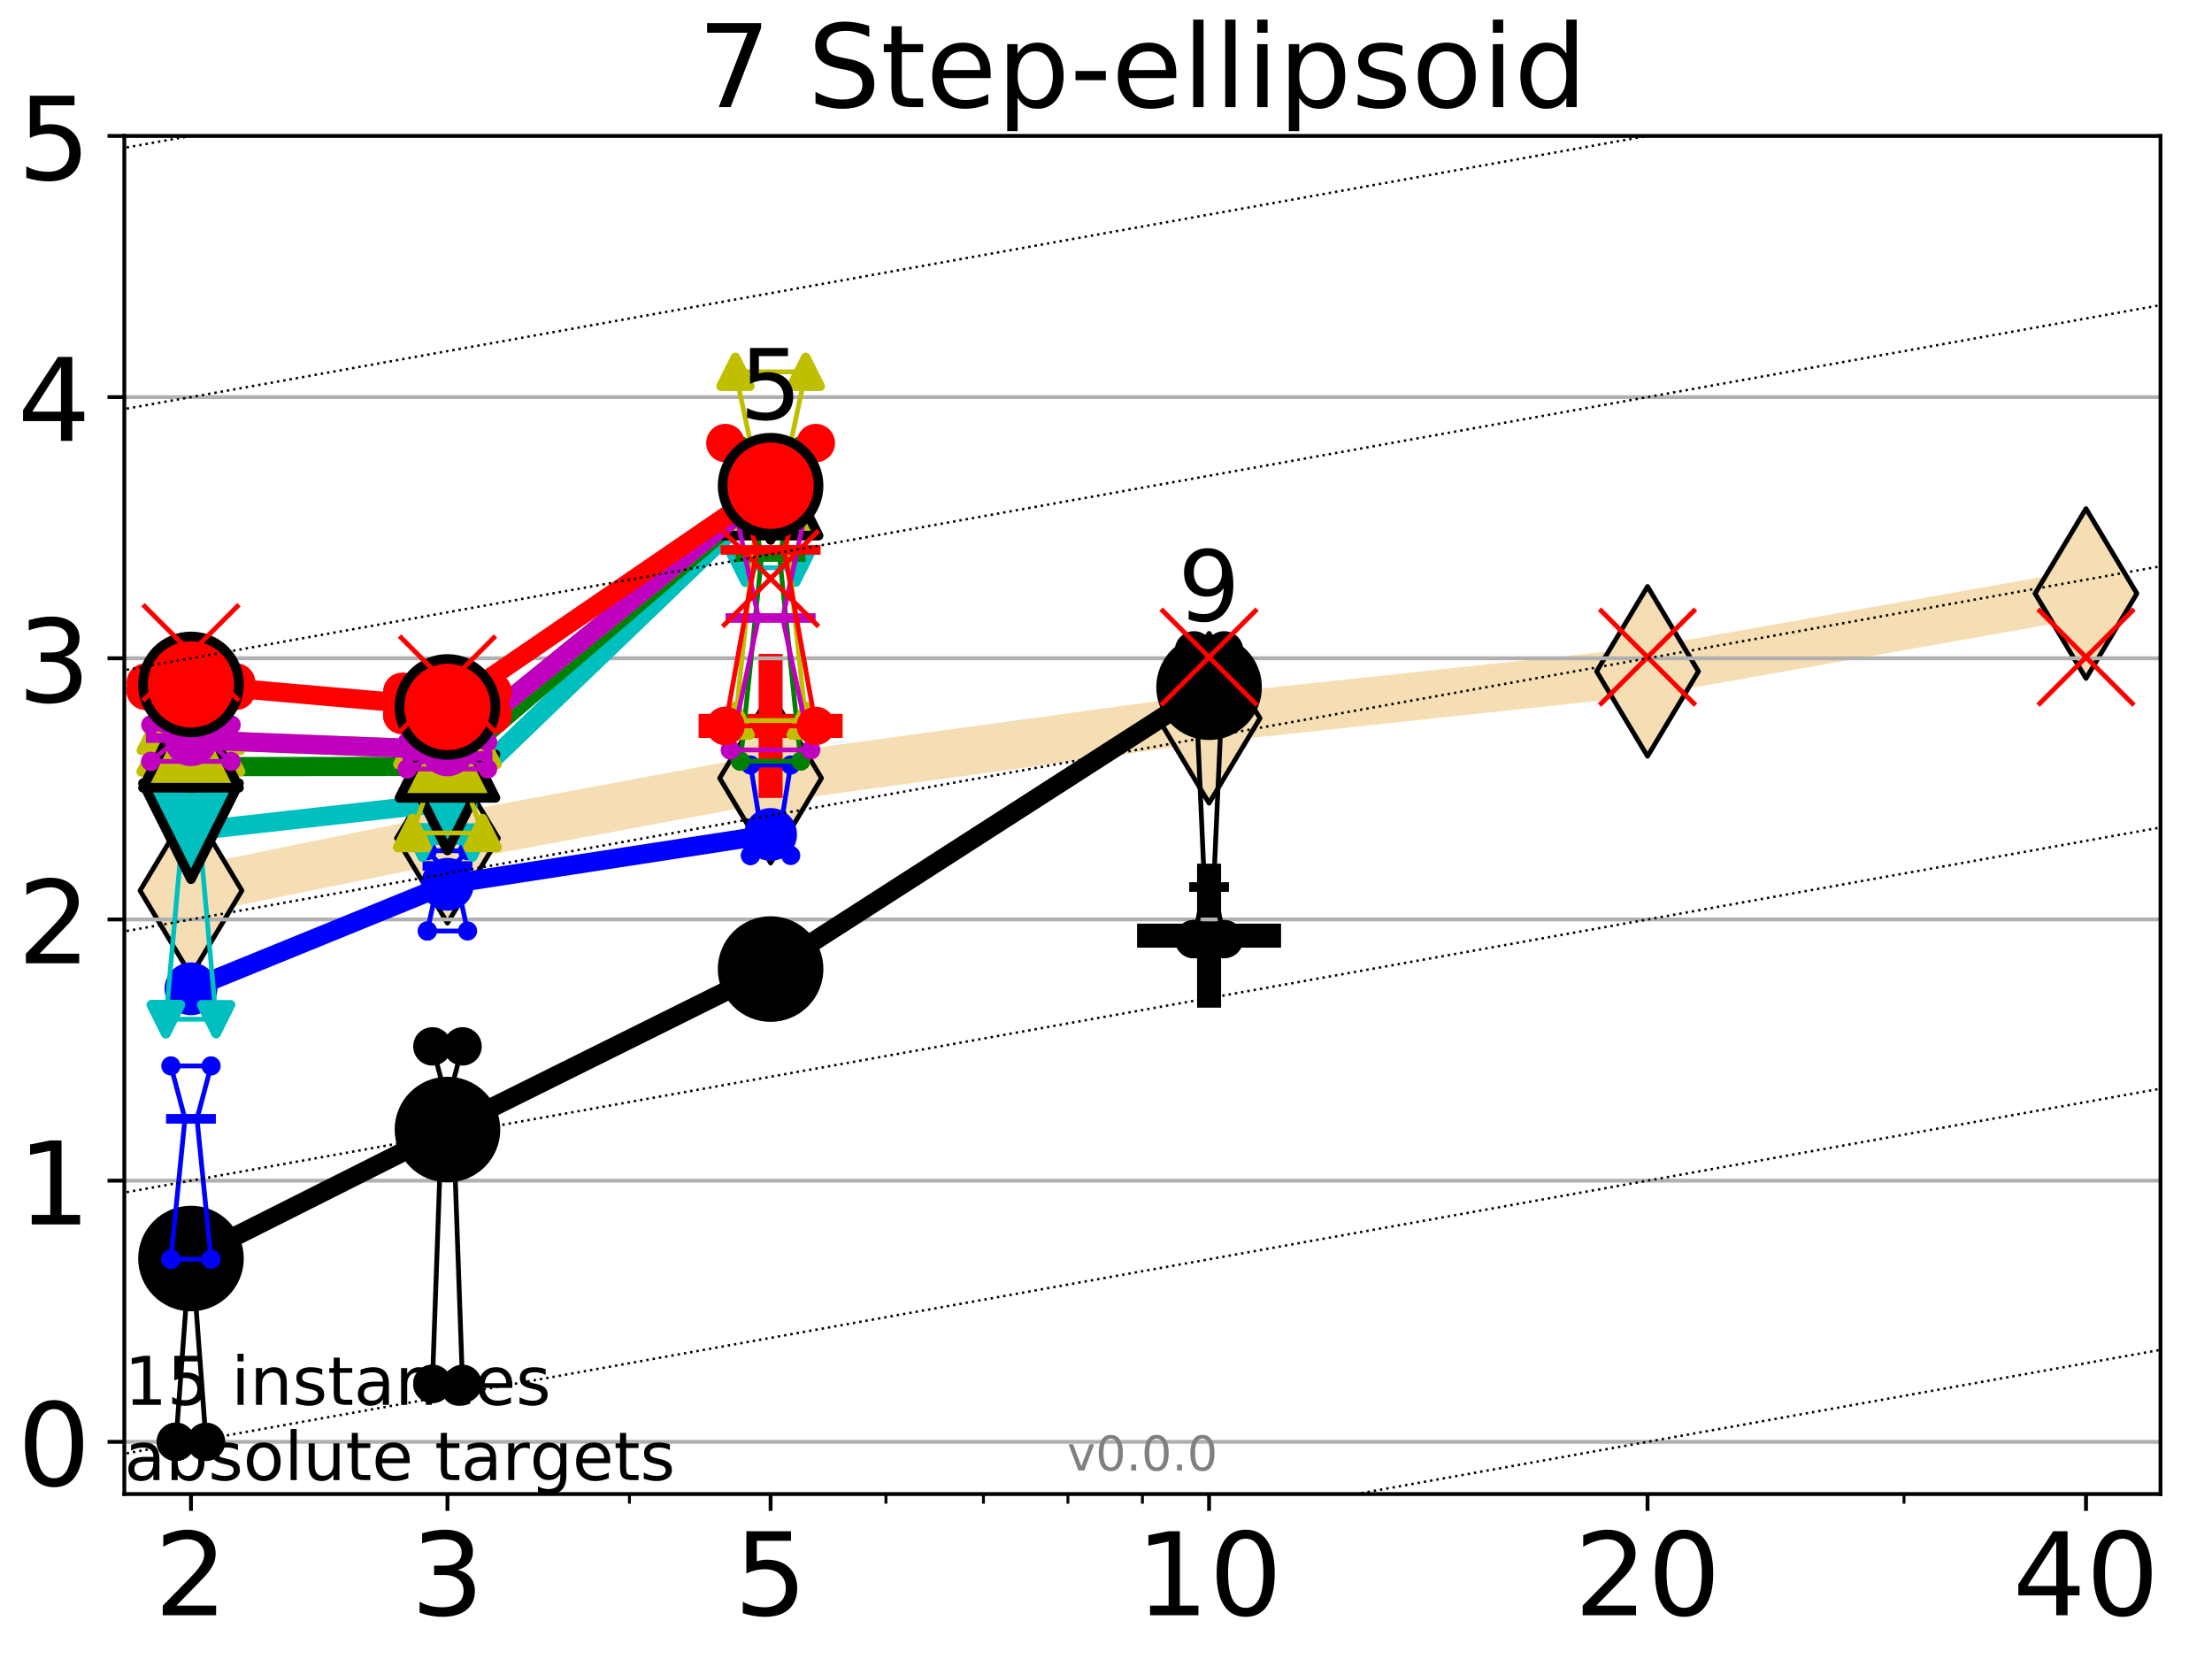 <?xml version="1.0" encoding="utf-8" standalone="no"?>
<!DOCTYPE svg PUBLIC "-//W3C//DTD SVG 1.1//EN"
  "http://www.w3.org/Graphics/SVG/1.1/DTD/svg11.dtd">
<!-- Created with matplotlib (http://matplotlib.org/) -->
<svg height="345.6pt" version="1.1" viewBox="0 0 460.8 345.6" width="460.8pt" xmlns="http://www.w3.org/2000/svg" xmlns:xlink="http://www.w3.org/1999/xlink">
 <defs>
  <style type="text/css">
*{stroke-linecap:butt;stroke-linejoin:round;}
  </style>
 </defs>
 <g id="figure_1">
  <g id="patch_1">
   <path d="M 0 345.6 
L 460.8 345.6 
L 460.8 0 
L 0 0 
z
" style="fill:#ffffff;"/>
  </g>
  <g id="axes_1">
   <g id="patch_2">
    <path d="M 25.9 311.24 
L 450.072 311.24 
L 450.072 28.32 
L 25.9 28.32 
z
" style="fill:#ffffff;"/>
   </g>
   <g id="line2d_1">
    <path clip-path="url(#p84fea14f92)" d="M 39.784 185.526 
L 93.215 174.62 
L 160.53 162.104 
L 251.87 149.631 
L 343.211 139.858 
L 434.551 123.644 
" style="fill:none;stroke:#f5deb3;stroke-linecap:square;stroke-width:10;"/>
    <defs>
     <path d="M -0 17.678 
L 10.607 0 
L 0 -17.678 
L -10.607 -0 
z
" id="m92eb60cf8a" style="stroke:#000000;stroke-linejoin:miter;"/>
    </defs>
    <g clip-path="url(#p84fea14f92)">
     <use style="fill:#f5deb3;stroke:#000000;stroke-linejoin:miter;" x="39.784" xlink:href="#m92eb60cf8a" y="185.526"/>
     <use style="fill:#f5deb3;stroke:#000000;stroke-linejoin:miter;" x="93.215" xlink:href="#m92eb60cf8a" y="174.62"/>
     <use style="fill:#f5deb3;stroke:#000000;stroke-linejoin:miter;" x="160.53" xlink:href="#m92eb60cf8a" y="162.104"/>
     <use style="fill:#f5deb3;stroke:#000000;stroke-linejoin:miter;" x="251.87" xlink:href="#m92eb60cf8a" y="149.631"/>
     <use style="fill:#f5deb3;stroke:#000000;stroke-linejoin:miter;" x="343.211" xlink:href="#m92eb60cf8a" y="139.858"/>
     <use style="fill:#f5deb3;stroke:#000000;stroke-linejoin:miter;" x="434.551" xlink:href="#m92eb60cf8a" y="123.644"/>
    </g>
   </g>
   <g id="line2d_2">
    <defs>
     <path d="M -15 0 
L 15 0 
M 0 15 
L 0 -15 
" id="meafcefce37" style="stroke:#000000;stroke-width:5;"/>
    </defs>
    <g clip-path="url(#p84fea14f92)">
     <use style="stroke:#000000;stroke-width:5;" x="251.87" xlink:href="#meafcefce37" y="194.915"/>
    </g>
   </g>
   <g id="line2d_3">
    <defs>
     <path d="M -15 0 
L 15 0 
M 0 15 
L 0 -15 
" id="m7b503239a1" style="stroke:#ff0000;stroke-width:5;"/>
    </defs>
    <g clip-path="url(#p84fea14f92)">
     <use style="fill:#ff0000;stroke:#ff0000;stroke-width:5;" x="160.53" xlink:href="#m7b503239a1" y="151.219"/>
    </g>
   </g>
   <g id="matplotlib.axis_1">
    <g id="xtick_1">
     <g id="line2d_4">
      <defs>
       <path d="M 0 0 
L 0 3.5 
" id="mae3c129b82" style="stroke:#000000;stroke-width:0.8;"/>
      </defs>
      <g>
       <use style="stroke:#000000;stroke-width:0.8;" x="39.784" xlink:href="#mae3c129b82" y="311.24"/>
      </g>
     </g>
     <g id="text_1">
      <!-- 2 -->
      <defs>
       <path d="M 19.188 8.297 
L 53.609 8.297 
L 53.609 0 
L 7.328 0 
L 7.328 8.297 
Q 12.938 14.109 22.625 23.891 
Q 32.328 33.688 34.812 36.531 
Q 39.547 41.844 41.422 45.531 
Q 43.312 49.219 43.312 52.781 
Q 43.312 58.594 39.234 62.25 
Q 35.156 65.922 28.609 65.922 
Q 23.969 65.922 18.812 64.312 
Q 13.672 62.703 7.812 59.422 
L 7.812 69.391 
Q 13.766 71.781 18.938 73 
Q 24.125 74.219 28.422 74.219 
Q 39.75 74.219 46.484 68.547 
Q 53.219 62.891 53.219 53.422 
Q 53.219 48.922 51.531 44.891 
Q 49.859 40.875 45.406 35.406 
Q 44.188 33.984 37.641 27.219 
Q 31.109 20.453 19.188 8.297 
z
" id="DejaVuSans-32"/>
      </defs>
      <g transform="translate(32.149 336.476)scale(0.24 -0.24)">
       <use xlink:href="#DejaVuSans-32"/>
      </g>
     </g>
    </g>
    <g id="xtick_2">
     <g id="line2d_5">
      <g>
       <use style="stroke:#000000;stroke-width:0.8;" x="93.215" xlink:href="#mae3c129b82" y="311.24"/>
      </g>
     </g>
     <g id="text_2">
      <!-- 3 -->
      <defs>
       <path d="M 40.578 39.312 
Q 47.656 37.797 51.625 33 
Q 55.609 28.219 55.609 21.188 
Q 55.609 10.406 48.188 4.484 
Q 40.766 -1.422 27.094 -1.422 
Q 22.516 -1.422 17.656 -0.516 
Q 12.797 0.391 7.625 2.203 
L 7.625 11.719 
Q 11.719 9.328 16.594 8.109 
Q 21.484 6.891 26.812 6.891 
Q 36.078 6.891 40.938 10.547 
Q 45.797 14.203 45.797 21.188 
Q 45.797 27.641 41.281 31.266 
Q 36.766 34.906 28.719 34.906 
L 20.219 34.906 
L 20.219 43.016 
L 29.109 43.016 
Q 36.375 43.016 40.234 45.922 
Q 44.094 48.828 44.094 54.297 
Q 44.094 59.906 40.109 62.906 
Q 36.141 65.922 28.719 65.922 
Q 24.656 65.922 20.016 65.031 
Q 15.375 64.156 9.812 62.312 
L 9.812 71.094 
Q 15.438 72.656 20.344 73.438 
Q 25.25 74.219 29.594 74.219 
Q 40.828 74.219 47.359 69.109 
Q 53.906 64.016 53.906 55.328 
Q 53.906 49.266 50.438 45.094 
Q 46.969 40.922 40.578 39.312 
z
" id="DejaVuSans-33"/>
      </defs>
      <g transform="translate(85.58 336.476)scale(0.24 -0.24)">
       <use xlink:href="#DejaVuSans-33"/>
      </g>
     </g>
    </g>
    <g id="xtick_3">
     <g id="line2d_6">
      <g>
       <use style="stroke:#000000;stroke-width:0.8;" x="160.53" xlink:href="#mae3c129b82" y="311.24"/>
      </g>
     </g>
     <g id="text_3">
      <!-- 5 -->
      <defs>
       <path d="M 10.797 72.906 
L 49.516 72.906 
L 49.516 64.594 
L 19.828 64.594 
L 19.828 46.734 
Q 21.969 47.469 24.109 47.828 
Q 26.266 48.188 28.422 48.188 
Q 40.625 48.188 47.75 41.5 
Q 54.891 34.812 54.891 23.391 
Q 54.891 11.625 47.562 5.094 
Q 40.234 -1.422 26.906 -1.422 
Q 22.312 -1.422 17.547 -0.641 
Q 12.797 0.141 7.719 1.703 
L 7.719 11.625 
Q 12.109 9.234 16.797 8.062 
Q 21.484 6.891 26.703 6.891 
Q 35.156 6.891 40.078 11.328 
Q 45.016 15.766 45.016 23.391 
Q 45.016 31 40.078 35.438 
Q 35.156 39.891 26.703 39.891 
Q 22.75 39.891 18.812 39.016 
Q 14.891 38.141 10.797 36.281 
z
" id="DejaVuSans-35"/>
      </defs>
      <g transform="translate(152.895 336.476)scale(0.24 -0.24)">
       <use xlink:href="#DejaVuSans-35"/>
      </g>
     </g>
    </g>
    <g id="xtick_4">
     <g id="line2d_7">
      <g>
       <use style="stroke:#000000;stroke-width:0.8;" x="251.87" xlink:href="#mae3c129b82" y="311.24"/>
      </g>
     </g>
     <g id="text_4">
      <!-- 10 -->
      <defs>
       <path d="M 12.406 8.297 
L 28.516 8.297 
L 28.516 63.922 
L 10.984 60.406 
L 10.984 69.391 
L 28.422 72.906 
L 38.281 72.906 
L 38.281 8.297 
L 54.391 8.297 
L 54.391 0 
L 12.406 0 
z
" id="DejaVuSans-31"/>
       <path d="M 31.781 66.406 
Q 24.172 66.406 20.328 58.906 
Q 16.5 51.422 16.5 36.375 
Q 16.5 21.391 20.328 13.891 
Q 24.172 6.391 31.781 6.391 
Q 39.453 6.391 43.281 13.891 
Q 47.125 21.391 47.125 36.375 
Q 47.125 51.422 43.281 58.906 
Q 39.453 66.406 31.781 66.406 
z
M 31.781 74.219 
Q 44.047 74.219 50.516 64.516 
Q 56.984 54.828 56.984 36.375 
Q 56.984 17.969 50.516 8.266 
Q 44.047 -1.422 31.781 -1.422 
Q 19.531 -1.422 13.062 8.266 
Q 6.594 17.969 6.594 36.375 
Q 6.594 54.828 13.062 64.516 
Q 19.531 74.219 31.781 74.219 
z
" id="DejaVuSans-30"/>
      </defs>
      <g transform="translate(236.6 336.476)scale(0.24 -0.24)">
       <use xlink:href="#DejaVuSans-31"/>
       <use x="63.623" xlink:href="#DejaVuSans-30"/>
      </g>
     </g>
    </g>
    <g id="xtick_5">
     <g id="line2d_8">
      <g>
       <use style="stroke:#000000;stroke-width:0.8;" x="343.211" xlink:href="#mae3c129b82" y="311.24"/>
      </g>
     </g>
     <g id="text_5">
      <!-- 20 -->
      <g transform="translate(327.941 336.476)scale(0.24 -0.24)">
       <use xlink:href="#DejaVuSans-32"/>
       <use x="63.623" xlink:href="#DejaVuSans-30"/>
      </g>
     </g>
    </g>
    <g id="xtick_6">
     <g id="line2d_9">
      <g>
       <use style="stroke:#000000;stroke-width:0.8;" x="434.551" xlink:href="#mae3c129b82" y="311.24"/>
      </g>
     </g>
     <g id="text_6">
      <!-- 40 -->
      <defs>
       <path d="M 37.797 64.312 
L 12.891 25.391 
L 37.797 25.391 
z
M 35.203 72.906 
L 47.609 72.906 
L 47.609 25.391 
L 58.016 25.391 
L 58.016 17.188 
L 47.609 17.188 
L 47.609 0 
L 37.797 0 
L 37.797 17.188 
L 4.891 17.188 
L 4.891 26.703 
z
" id="DejaVuSans-34"/>
      </defs>
      <g transform="translate(419.281 336.476)scale(0.24 -0.24)">
       <use xlink:href="#DejaVuSans-34"/>
       <use x="63.623" xlink:href="#DejaVuSans-30"/>
      </g>
     </g>
    </g>
    <g id="xtick_7">
     <g id="line2d_10">
      <defs>
       <path d="M 0 0 
L 0 2 
" id="m3d2c0a8bef" style="stroke:#000000;stroke-width:0.6;"/>
      </defs>
      <g>
       <use style="stroke:#000000;stroke-width:0.6;" x="39.784" xlink:href="#m3d2c0a8bef" y="311.24"/>
      </g>
     </g>
    </g>
    <g id="xtick_8">
     <g id="line2d_11">
      <g>
       <use style="stroke:#000000;stroke-width:0.6;" x="93.215" xlink:href="#m3d2c0a8bef" y="311.24"/>
      </g>
     </g>
    </g>
    <g id="xtick_9">
     <g id="line2d_12">
      <g>
       <use style="stroke:#000000;stroke-width:0.6;" x="131.125" xlink:href="#m3d2c0a8bef" y="311.24"/>
      </g>
     </g>
    </g>
    <g id="xtick_10">
     <g id="line2d_13">
      <g>
       <use style="stroke:#000000;stroke-width:0.6;" x="160.53" xlink:href="#m3d2c0a8bef" y="311.24"/>
      </g>
     </g>
    </g>
    <g id="xtick_11">
     <g id="line2d_14">
      <g>
       <use style="stroke:#000000;stroke-width:0.6;" x="184.555" xlink:href="#m3d2c0a8bef" y="311.24"/>
      </g>
     </g>
    </g>
    <g id="xtick_12">
     <g id="line2d_15">
      <g>
       <use style="stroke:#000000;stroke-width:0.6;" x="204.869" xlink:href="#m3d2c0a8bef" y="311.24"/>
      </g>
     </g>
    </g>
    <g id="xtick_13">
     <g id="line2d_16">
      <g>
       <use style="stroke:#000000;stroke-width:0.6;" x="222.465" xlink:href="#m3d2c0a8bef" y="311.24"/>
      </g>
     </g>
    </g>
    <g id="xtick_14">
     <g id="line2d_17">
      <g>
       <use style="stroke:#000000;stroke-width:0.6;" x="237.986" xlink:href="#m3d2c0a8bef" y="311.24"/>
      </g>
     </g>
    </g>
    <g id="xtick_15">
     <g id="line2d_18">
      <g>
       <use style="stroke:#000000;stroke-width:0.6;" x="343.211" xlink:href="#m3d2c0a8bef" y="311.24"/>
      </g>
     </g>
    </g>
    <g id="xtick_16">
     <g id="line2d_19">
      <g>
       <use style="stroke:#000000;stroke-width:0.6;" x="396.641" xlink:href="#m3d2c0a8bef" y="311.24"/>
      </g>
     </g>
    </g>
    <g id="xtick_17">
     <g id="line2d_20">
      <g>
       <use style="stroke:#000000;stroke-width:0.6;" x="434.551" xlink:href="#m3d2c0a8bef" y="311.24"/>
      </g>
     </g>
    </g>
   </g>
   <g id="matplotlib.axis_2">
    <g id="ytick_1">
     <g id="line2d_21">
      <path clip-path="url(#p84fea14f92)" d="M 25.9 300.358 
L 450.072 300.358 
" style="fill:none;stroke:#b0b0b0;stroke-linecap:square;stroke-width:0.8;"/>
     </g>
     <g id="line2d_22">
      <defs>
       <path d="M 0 0 
L -3.5 0 
" id="me76bc128e2" style="stroke:#000000;stroke-width:0.8;"/>
      </defs>
      <g>
       <use style="stroke:#000000;stroke-width:0.8;" x="25.9" xlink:href="#me76bc128e2" y="300.358"/>
      </g>
     </g>
     <g id="text_7">
      <!-- 0 -->
      <g transform="translate(3.63 309.477)scale(0.24 -0.24)">
       <use xlink:href="#DejaVuSans-30"/>
      </g>
     </g>
    </g>
    <g id="ytick_2">
     <g id="line2d_23">
      <path clip-path="url(#p84fea14f92)" d="M 25.9 245.951 
L 450.072 245.951 
" style="fill:none;stroke:#b0b0b0;stroke-linecap:square;stroke-width:0.8;"/>
     </g>
     <g id="line2d_24">
      <g>
       <use style="stroke:#000000;stroke-width:0.8;" x="25.9" xlink:href="#me76bc128e2" y="245.951"/>
      </g>
     </g>
     <g id="text_8">
      <!-- 1 -->
      <g transform="translate(3.63 255.069)scale(0.24 -0.24)">
       <use xlink:href="#DejaVuSans-31"/>
      </g>
     </g>
    </g>
    <g id="ytick_3">
     <g id="line2d_25">
      <path clip-path="url(#p84fea14f92)" d="M 25.9 191.543 
L 450.072 191.543 
" style="fill:none;stroke:#b0b0b0;stroke-linecap:square;stroke-width:0.8;"/>
     </g>
     <g id="line2d_26">
      <g>
       <use style="stroke:#000000;stroke-width:0.8;" x="25.9" xlink:href="#me76bc128e2" y="191.543"/>
      </g>
     </g>
     <g id="text_9">
      <!-- 2 -->
      <g transform="translate(3.63 200.661)scale(0.24 -0.24)">
       <use xlink:href="#DejaVuSans-32"/>
      </g>
     </g>
    </g>
    <g id="ytick_4">
     <g id="line2d_27">
      <path clip-path="url(#p84fea14f92)" d="M 25.9 137.135 
L 450.072 137.135 
" style="fill:none;stroke:#b0b0b0;stroke-linecap:square;stroke-width:0.8;"/>
     </g>
     <g id="line2d_28">
      <g>
       <use style="stroke:#000000;stroke-width:0.8;" x="25.9" xlink:href="#me76bc128e2" y="137.135"/>
      </g>
     </g>
     <g id="text_10">
      <!-- 3 -->
      <g transform="translate(3.63 146.254)scale(0.24 -0.24)">
       <use xlink:href="#DejaVuSans-33"/>
      </g>
     </g>
    </g>
    <g id="ytick_5">
     <g id="line2d_29">
      <path clip-path="url(#p84fea14f92)" d="M 25.9 82.728 
L 450.072 82.728 
" style="fill:none;stroke:#b0b0b0;stroke-linecap:square;stroke-width:0.8;"/>
     </g>
     <g id="line2d_30">
      <g>
       <use style="stroke:#000000;stroke-width:0.8;" x="25.9" xlink:href="#me76bc128e2" y="82.728"/>
      </g>
     </g>
     <g id="text_11">
      <!-- 4 -->
      <g transform="translate(3.63 91.846)scale(0.24 -0.24)">
       <use xlink:href="#DejaVuSans-34"/>
      </g>
     </g>
    </g>
    <g id="ytick_6">
     <g id="line2d_31">
      <path clip-path="url(#p84fea14f92)" d="M 25.9 28.32 
L 450.072 28.32 
" style="fill:none;stroke:#b0b0b0;stroke-linecap:square;stroke-width:0.8;"/>
     </g>
     <g id="line2d_32">
      <g>
       <use style="stroke:#000000;stroke-width:0.8;" x="25.9" xlink:href="#me76bc128e2" y="28.32"/>
      </g>
     </g>
     <g id="text_12">
      <!-- 5 -->
      <g transform="translate(3.63 37.438)scale(0.24 -0.24)">
       <use xlink:href="#DejaVuSans-35"/>
      </g>
     </g>
    </g>
   </g>
   <g id="line2d_33">
    <path clip-path="url(#p84fea14f92)" d="M 36.644 300.358 
L 38.842 270.757 
L 36.644 264.819 
L 42.924 264.819 
L 40.726 270.757 
L 42.924 300.358 
L 36.644 300.358 
" style="fill:none;stroke:#000000;stroke-linecap:square;"/>
   </g>
   <g id="line2d_34">
    <path clip-path="url(#p84fea14f92)" d="M 36.644 300.358 
L 42.924 300.358 
L 42.924 264.819 
L 36.644 264.819 
L 36.644 300.358 
" style="fill:none;"/>
    <defs>
     <path d="M 0 3 
C 0.796 3 1.559 2.684 2.121 2.121 
C 2.684 1.559 3 0.796 3 0 
C 3 -0.796 2.684 -1.559 2.121 -2.121 
C 1.559 -2.684 0.796 -3 0 -3 
C -0.796 -3 -1.559 -2.684 -2.121 -2.121 
C -2.684 -1.559 -3 -0.796 -3 0 
C -3 0.796 -2.684 1.559 -2.121 2.121 
C -1.559 2.684 -0.796 3 0 3 
z
" id="m03da105dc0" style="stroke:#000000;stroke-width:2;"/>
    </defs>
    <g clip-path="url(#p84fea14f92)">
     <use style="stroke:#000000;stroke-width:2;" x="36.644" xlink:href="#m03da105dc0" y="300.358"/>
     <use style="stroke:#000000;stroke-width:2;" x="42.924" xlink:href="#m03da105dc0" y="300.358"/>
     <use style="stroke:#000000;stroke-width:2;" x="42.924" xlink:href="#m03da105dc0" y="264.819"/>
     <use style="stroke:#000000;stroke-width:2;" x="36.644" xlink:href="#m03da105dc0" y="264.819"/>
     <use style="stroke:#000000;stroke-width:2;" x="36.644" xlink:href="#m03da105dc0" y="300.358"/>
    </g>
   </g>
   <g id="line2d_35">
    <path clip-path="url(#p84fea14f92)" d="M 36.644 270.757 
L 42.924 270.757 
" style="fill:none;stroke:#000000;stroke-linecap:square;stroke-width:2;"/>
   </g>
   <g id="line2d_36">
    <path clip-path="url(#p84fea14f92)" d="M 90.075 288.288 
L 92.273 226.27 
L 90.075 217.98 
L 96.355 217.98 
L 94.157 226.27 
L 96.355 288.288 
L 90.075 288.288 
" style="fill:none;stroke:#000000;stroke-linecap:square;"/>
   </g>
   <g id="line2d_37">
    <path clip-path="url(#p84fea14f92)" d="M 90.075 288.288 
L 96.355 288.288 
L 96.355 217.98 
L 90.075 217.98 
L 90.075 288.288 
" style="fill:none;"/>
    <g clip-path="url(#p84fea14f92)">
     <use style="stroke:#000000;stroke-width:2;" x="90.075" xlink:href="#m03da105dc0" y="288.288"/>
     <use style="stroke:#000000;stroke-width:2;" x="96.355" xlink:href="#m03da105dc0" y="288.288"/>
     <use style="stroke:#000000;stroke-width:2;" x="96.355" xlink:href="#m03da105dc0" y="217.98"/>
     <use style="stroke:#000000;stroke-width:2;" x="90.075" xlink:href="#m03da105dc0" y="217.98"/>
     <use style="stroke:#000000;stroke-width:2;" x="90.075" xlink:href="#m03da105dc0" y="288.288"/>
    </g>
   </g>
   <g id="line2d_38">
    <path clip-path="url(#p84fea14f92)" d="M 90.075 226.27 
L 96.355 226.27 
" style="fill:none;stroke:#000000;stroke-linecap:square;stroke-width:2;"/>
   </g>
   <g id="line2d_39">
    <path clip-path="url(#p84fea14f92)" d="M 157.39 202.839 
L 159.588 202.088 
L 157.39 199.971 
L 163.669 199.971 
L 161.472 202.088 
L 163.669 202.839 
L 157.39 202.839 
" style="fill:none;stroke:#000000;stroke-linecap:square;"/>
   </g>
   <g id="line2d_40">
    <path clip-path="url(#p84fea14f92)" d="M 157.39 202.839 
L 163.669 202.839 
L 163.669 199.971 
L 157.39 199.971 
L 157.39 202.839 
" style="fill:none;"/>
    <g clip-path="url(#p84fea14f92)">
     <use style="stroke:#000000;stroke-width:2;" x="157.39" xlink:href="#m03da105dc0" y="202.839"/>
     <use style="stroke:#000000;stroke-width:2;" x="163.669" xlink:href="#m03da105dc0" y="202.839"/>
     <use style="stroke:#000000;stroke-width:2;" x="163.669" xlink:href="#m03da105dc0" y="199.971"/>
     <use style="stroke:#000000;stroke-width:2;" x="157.39" xlink:href="#m03da105dc0" y="199.971"/>
     <use style="stroke:#000000;stroke-width:2;" x="157.39" xlink:href="#m03da105dc0" y="202.839"/>
    </g>
   </g>
   <g id="line2d_41">
    <path clip-path="url(#p84fea14f92)" d="M 157.39 202.088 
L 163.669 202.088 
" style="fill:none;stroke:#000000;stroke-linecap:square;stroke-width:2;"/>
   </g>
   <g id="line2d_42">
    <path clip-path="url(#p84fea14f92)" d="M 248.73 195.635 
L 250.928 184.778 
L 248.73 135.486 
L 255.01 135.486 
L 252.812 184.778 
L 255.01 195.635 
L 248.73 195.635 
" style="fill:none;stroke:#000000;stroke-linecap:square;"/>
   </g>
   <g id="line2d_43">
    <path clip-path="url(#p84fea14f92)" d="M 248.73 195.635 
L 255.01 195.635 
L 255.01 135.486 
L 248.73 135.486 
L 248.73 195.635 
" style="fill:none;"/>
    <g clip-path="url(#p84fea14f92)">
     <use style="stroke:#000000;stroke-width:2;" x="248.73" xlink:href="#m03da105dc0" y="195.635"/>
     <use style="stroke:#000000;stroke-width:2;" x="255.01" xlink:href="#m03da105dc0" y="195.635"/>
     <use style="stroke:#000000;stroke-width:2;" x="255.01" xlink:href="#m03da105dc0" y="135.486"/>
     <use style="stroke:#000000;stroke-width:2;" x="248.73" xlink:href="#m03da105dc0" y="135.486"/>
     <use style="stroke:#000000;stroke-width:2;" x="248.73" xlink:href="#m03da105dc0" y="195.635"/>
    </g>
   </g>
   <g id="line2d_44">
    <path clip-path="url(#p84fea14f92)" d="M 248.73 184.778 
L 255.01 184.778 
" style="fill:none;stroke:#000000;stroke-linecap:square;stroke-width:2;"/>
   </g>
   <g id="line2d_45">
    <path clip-path="url(#p84fea14f92)" d="M 39.784 262.172 
L 93.215 235.309 
" style="fill:none;stroke:#000000;stroke-linecap:square;stroke-width:4;"/>
   </g>
   <g id="line2d_46">
    <path clip-path="url(#p84fea14f92)" d="M 93.215 235.309 
L 160.53 201.873 
" style="fill:none;stroke:#000000;stroke-linecap:square;stroke-width:4;"/>
   </g>
   <g id="line2d_47">
    <path clip-path="url(#p84fea14f92)" d="M 160.53 201.873 
L 251.87 143.158 
" style="fill:none;stroke:#000000;stroke-linecap:square;stroke-width:4;"/>
   </g>
   <g id="line2d_48">
    <path clip-path="url(#p84fea14f92)" d="M 39.784 262.172 
L 93.215 235.309 
L 160.53 201.873 
L 251.87 143.158 
" style="fill:none;"/>
    <defs>
     <path d="M 0 10 
C 2.652 10 5.196 8.946 7.071 7.071 
C 8.946 5.196 10 2.652 10 0 
C 10 -2.652 8.946 -5.196 7.071 -7.071 
C 5.196 -8.946 2.652 -10 0 -10 
C -2.652 -10 -5.196 -8.946 -7.071 -7.071 
C -8.946 -5.196 -10 -2.652 -10 0 
C -10 2.652 -8.946 5.196 -7.071 7.071 
C -5.196 8.946 -2.652 10 0 10 
z
" id="m35b71ae1d5" style="stroke:#000000;stroke-width:2;"/>
    </defs>
    <g clip-path="url(#p84fea14f92)">
     <use style="stroke:#000000;stroke-width:2;" x="39.784" xlink:href="#m35b71ae1d5" y="262.172"/>
     <use style="stroke:#000000;stroke-width:2;" x="93.215" xlink:href="#m35b71ae1d5" y="235.309"/>
     <use style="stroke:#000000;stroke-width:2;" x="160.53" xlink:href="#m35b71ae1d5" y="201.873"/>
     <use style="stroke:#000000;stroke-width:2;" x="251.87" xlink:href="#m35b71ae1d5" y="143.158"/>
    </g>
   </g>
   <g id="line2d_49">
    <path clip-path="url(#p84fea14f92)" d="M 35.597 262.329 
L 38.528 233.068 
L 35.597 222.048 
L 43.971 222.048 
L 41.04 233.068 
L 43.971 262.329 
L 35.597 262.329 
" style="fill:none;stroke:#0000ff;stroke-linecap:square;"/>
   </g>
   <g id="line2d_50">
    <path clip-path="url(#p84fea14f92)" d="M 35.597 262.329 
L 43.971 262.329 
L 43.971 222.048 
L 35.597 222.048 
L 35.597 262.329 
" style="fill:none;"/>
    <defs>
     <path d="M 0 1.5 
C 0.398 1.5 0.779 1.342 1.061 1.061 
C 1.342 0.779 1.5 0.398 1.5 0 
C 1.5 -0.398 1.342 -0.779 1.061 -1.061 
C 0.779 -1.342 0.398 -1.5 0 -1.5 
C -0.398 -1.5 -0.779 -1.342 -1.061 -1.061 
C -1.342 -0.779 -1.5 -0.398 -1.5 0 
C -1.5 0.398 -1.342 0.779 -1.061 1.061 
C -0.779 1.342 -0.398 1.5 0 1.5 
z
" id="m3b771a8e91" style="stroke:#0000ff;"/>
    </defs>
    <g clip-path="url(#p84fea14f92)">
     <use style="fill:#0000ff;stroke:#0000ff;" x="35.597" xlink:href="#m3b771a8e91" y="262.329"/>
     <use style="fill:#0000ff;stroke:#0000ff;" x="43.971" xlink:href="#m3b771a8e91" y="262.329"/>
     <use style="fill:#0000ff;stroke:#0000ff;" x="43.971" xlink:href="#m3b771a8e91" y="222.048"/>
     <use style="fill:#0000ff;stroke:#0000ff;" x="35.597" xlink:href="#m3b771a8e91" y="222.048"/>
     <use style="fill:#0000ff;stroke:#0000ff;" x="35.597" xlink:href="#m3b771a8e91" y="262.329"/>
    </g>
   </g>
   <g id="line2d_51">
    <path clip-path="url(#p84fea14f92)" d="M 35.597 233.068 
L 43.971 233.068 
" style="fill:none;stroke:#0000ff;stroke-linecap:square;stroke-width:2;"/>
   </g>
   <g id="line2d_52">
    <path clip-path="url(#p84fea14f92)" d="M 89.028 193.945 
L 91.959 180.388 
L 89.028 177.221 
L 97.401 177.221 
L 94.471 180.388 
L 97.401 193.945 
L 89.028 193.945 
" style="fill:none;stroke:#0000ff;stroke-linecap:square;"/>
   </g>
   <g id="line2d_53">
    <path clip-path="url(#p84fea14f92)" d="M 89.028 193.945 
L 97.401 193.945 
L 97.401 177.221 
L 89.028 177.221 
L 89.028 193.945 
" style="fill:none;"/>
    <g clip-path="url(#p84fea14f92)">
     <use style="fill:#0000ff;stroke:#0000ff;" x="89.028" xlink:href="#m3b771a8e91" y="193.945"/>
     <use style="fill:#0000ff;stroke:#0000ff;" x="97.401" xlink:href="#m3b771a8e91" y="193.945"/>
     <use style="fill:#0000ff;stroke:#0000ff;" x="97.401" xlink:href="#m3b771a8e91" y="177.221"/>
     <use style="fill:#0000ff;stroke:#0000ff;" x="89.028" xlink:href="#m3b771a8e91" y="177.221"/>
     <use style="fill:#0000ff;stroke:#0000ff;" x="89.028" xlink:href="#m3b771a8e91" y="193.945"/>
    </g>
   </g>
   <g id="line2d_54">
    <path clip-path="url(#p84fea14f92)" d="M 89.028 180.388 
L 97.401 180.388 
" style="fill:none;stroke:#0000ff;stroke-linecap:square;stroke-width:2;"/>
   </g>
   <g id="line2d_55">
    <path clip-path="url(#p84fea14f92)" d="M 156.343 178.212 
L 159.274 177.393 
L 156.343 159.36 
L 164.716 159.36 
L 161.786 177.393 
L 164.716 178.212 
L 156.343 178.212 
" style="fill:none;stroke:#0000ff;stroke-linecap:square;"/>
   </g>
   <g id="line2d_56">
    <path clip-path="url(#p84fea14f92)" d="M 156.343 178.212 
L 164.716 178.212 
L 164.716 159.36 
L 156.343 159.36 
L 156.343 178.212 
" style="fill:none;"/>
    <g clip-path="url(#p84fea14f92)">
     <use style="fill:#0000ff;stroke:#0000ff;" x="156.343" xlink:href="#m3b771a8e91" y="178.212"/>
     <use style="fill:#0000ff;stroke:#0000ff;" x="164.716" xlink:href="#m3b771a8e91" y="178.212"/>
     <use style="fill:#0000ff;stroke:#0000ff;" x="164.716" xlink:href="#m3b771a8e91" y="159.36"/>
     <use style="fill:#0000ff;stroke:#0000ff;" x="156.343" xlink:href="#m3b771a8e91" y="159.36"/>
     <use style="fill:#0000ff;stroke:#0000ff;" x="156.343" xlink:href="#m3b771a8e91" y="178.212"/>
    </g>
   </g>
   <g id="line2d_57">
    <path clip-path="url(#p84fea14f92)" d="M 156.343 177.393 
L 164.716 177.393 
" style="fill:none;stroke:#0000ff;stroke-linecap:square;stroke-width:2;"/>
   </g>
   <g id="line2d_58">
    <path clip-path="url(#p84fea14f92)" d="M 39.784 205.987 
L 93.215 184.208 
" style="fill:none;stroke:#0000ff;stroke-linecap:square;stroke-width:4;"/>
   </g>
   <g id="line2d_59">
    <path clip-path="url(#p84fea14f92)" d="M 93.215 184.208 
L 160.53 173.831 
" style="fill:none;stroke:#0000ff;stroke-linecap:square;stroke-width:4;"/>
   </g>
   <g id="line2d_60">
    <path clip-path="url(#p84fea14f92)" d="M 39.784 205.987 
L 93.215 184.208 
L 160.53 173.831 
" style="fill:none;"/>
    <defs>
     <path d="M 0 5 
C 1.326 5 2.598 4.473 3.536 3.536 
C 4.473 2.598 5 1.326 5 0 
C 5 -1.326 4.473 -2.598 3.536 -3.536 
C 2.598 -4.473 1.326 -5 0 -5 
C -1.326 -5 -2.598 -4.473 -3.536 -3.536 
C -4.473 -2.598 -5 -1.326 -5 0 
C -5 1.326 -4.473 2.598 -3.536 3.536 
C -2.598 4.473 -1.326 5 0 5 
z
" id="mf0b1d28df2" style="stroke:#0000ff;"/>
    </defs>
    <g clip-path="url(#p84fea14f92)">
     <use style="fill:#0000ff;stroke:#0000ff;" x="39.784" xlink:href="#mf0b1d28df2" y="205.987"/>
     <use style="fill:#0000ff;stroke:#0000ff;" x="93.215" xlink:href="#mf0b1d28df2" y="184.208"/>
     <use style="fill:#0000ff;stroke:#0000ff;" x="160.53" xlink:href="#mf0b1d28df2" y="173.831"/>
    </g>
   </g>
   <g id="line2d_61">
    <path clip-path="url(#p84fea14f92)" d="M 34.551 212.324 
L 38.214 171.531 
L 34.551 163.404 
L 45.017 163.404 
L 41.354 171.531 
L 45.017 212.324 
L 34.551 212.324 
" style="fill:none;stroke:#00bfbf;stroke-linecap:square;"/>
   </g>
   <g id="line2d_62">
    <path clip-path="url(#p84fea14f92)" d="M 34.551 212.324 
L 45.017 212.324 
L 45.017 163.404 
L 34.551 163.404 
L 34.551 212.324 
" style="fill:none;"/>
    <defs>
     <path d="M -0 3 
L 3 -3 
L -3 -3 
z
" id="m4cc63c4b68" style="stroke:#00bfbf;stroke-linejoin:miter;stroke-width:2;"/>
    </defs>
    <g clip-path="url(#p84fea14f92)">
     <use style="fill:#00bfbf;stroke:#00bfbf;stroke-linejoin:miter;stroke-width:2;" x="34.551" xlink:href="#m4cc63c4b68" y="212.324"/>
     <use style="fill:#00bfbf;stroke:#00bfbf;stroke-linejoin:miter;stroke-width:2;" x="45.017" xlink:href="#m4cc63c4b68" y="212.324"/>
     <use style="fill:#00bfbf;stroke:#00bfbf;stroke-linejoin:miter;stroke-width:2;" x="45.017" xlink:href="#m4cc63c4b68" y="163.404"/>
     <use style="fill:#00bfbf;stroke:#00bfbf;stroke-linejoin:miter;stroke-width:2;" x="34.551" xlink:href="#m4cc63c4b68" y="163.404"/>
     <use style="fill:#00bfbf;stroke:#00bfbf;stroke-linejoin:miter;stroke-width:2;" x="34.551" xlink:href="#m4cc63c4b68" y="212.324"/>
    </g>
   </g>
   <g id="line2d_63">
    <path clip-path="url(#p84fea14f92)" d="M 34.551 171.531 
L 45.017 171.531 
" style="fill:none;stroke:#00bfbf;stroke-linecap:square;stroke-width:2;"/>
   </g>
   <g id="line2d_64">
    <path clip-path="url(#p84fea14f92)" d="M 87.982 175.522 
L 91.645 167.398 
L 87.982 160.885 
L 98.448 160.885 
L 94.785 167.398 
L 98.448 175.522 
L 87.982 175.522 
" style="fill:none;stroke:#00bfbf;stroke-linecap:square;"/>
   </g>
   <g id="line2d_65">
    <path clip-path="url(#p84fea14f92)" d="M 87.982 175.522 
L 98.448 175.522 
L 98.448 160.885 
L 87.982 160.885 
L 87.982 175.522 
" style="fill:none;"/>
    <g clip-path="url(#p84fea14f92)">
     <use style="fill:#00bfbf;stroke:#00bfbf;stroke-linejoin:miter;stroke-width:2;" x="87.982" xlink:href="#m4cc63c4b68" y="175.522"/>
     <use style="fill:#00bfbf;stroke:#00bfbf;stroke-linejoin:miter;stroke-width:2;" x="98.448" xlink:href="#m4cc63c4b68" y="175.522"/>
     <use style="fill:#00bfbf;stroke:#00bfbf;stroke-linejoin:miter;stroke-width:2;" x="98.448" xlink:href="#m4cc63c4b68" y="160.885"/>
     <use style="fill:#00bfbf;stroke:#00bfbf;stroke-linejoin:miter;stroke-width:2;" x="87.982" xlink:href="#m4cc63c4b68" y="160.885"/>
     <use style="fill:#00bfbf;stroke:#00bfbf;stroke-linejoin:miter;stroke-width:2;" x="87.982" xlink:href="#m4cc63c4b68" y="175.522"/>
    </g>
   </g>
   <g id="line2d_66">
    <path clip-path="url(#p84fea14f92)" d="M 87.982 167.398 
L 98.448 167.398 
" style="fill:none;stroke:#00bfbf;stroke-linecap:square;stroke-width:2;"/>
   </g>
   <g id="line2d_67">
    <path clip-path="url(#p84fea14f92)" d="M 155.296 118.27 
L 158.96 108.606 
L 155.296 102.527 
L 165.763 102.527 
L 162.1 108.606 
L 165.763 118.27 
L 155.296 118.27 
" style="fill:none;stroke:#00bfbf;stroke-linecap:square;"/>
   </g>
   <g id="line2d_68">
    <path clip-path="url(#p84fea14f92)" d="M 155.296 118.27 
L 165.763 118.27 
L 165.763 102.527 
L 155.296 102.527 
L 155.296 118.27 
" style="fill:none;"/>
    <g clip-path="url(#p84fea14f92)">
     <use style="fill:#00bfbf;stroke:#00bfbf;stroke-linejoin:miter;stroke-width:2;" x="155.296" xlink:href="#m4cc63c4b68" y="118.27"/>
     <use style="fill:#00bfbf;stroke:#00bfbf;stroke-linejoin:miter;stroke-width:2;" x="165.763" xlink:href="#m4cc63c4b68" y="118.27"/>
     <use style="fill:#00bfbf;stroke:#00bfbf;stroke-linejoin:miter;stroke-width:2;" x="165.763" xlink:href="#m4cc63c4b68" y="102.527"/>
     <use style="fill:#00bfbf;stroke:#00bfbf;stroke-linejoin:miter;stroke-width:2;" x="155.296" xlink:href="#m4cc63c4b68" y="102.527"/>
     <use style="fill:#00bfbf;stroke:#00bfbf;stroke-linejoin:miter;stroke-width:2;" x="155.296" xlink:href="#m4cc63c4b68" y="118.27"/>
    </g>
   </g>
   <g id="line2d_69">
    <path clip-path="url(#p84fea14f92)" d="M 155.296 108.606 
L 165.763 108.606 
" style="fill:none;stroke:#00bfbf;stroke-linecap:square;stroke-width:2;"/>
   </g>
   <g id="line2d_70">
    <path clip-path="url(#p84fea14f92)" d="M 39.784 173.154 
L 93.215 167.164 
" style="fill:none;stroke:#00bfbf;stroke-linecap:square;stroke-width:4;"/>
   </g>
   <g id="line2d_71">
    <path clip-path="url(#p84fea14f92)" d="M 93.215 167.164 
L 160.53 102.493 
" style="fill:none;stroke:#00bfbf;stroke-linecap:square;stroke-width:4;"/>
   </g>
   <g id="line2d_72">
    <path clip-path="url(#p84fea14f92)" d="M 39.784 173.154 
L 93.215 167.164 
L 160.53 102.493 
" style="fill:none;"/>
    <defs>
     <path d="M -0 10 
L 10 -10 
L -10 -10 
z
" id="m6f47b2c603" style="stroke:#000000;stroke-linejoin:miter;stroke-width:2;"/>
    </defs>
    <g clip-path="url(#p84fea14f92)">
     <use style="fill:#00bfbf;stroke:#000000;stroke-linejoin:miter;stroke-width:2;" x="39.784" xlink:href="#m6f47b2c603" y="173.154"/>
     <use style="fill:#00bfbf;stroke:#000000;stroke-linejoin:miter;stroke-width:2;" x="93.215" xlink:href="#m6f47b2c603" y="167.164"/>
     <use style="fill:#00bfbf;stroke:#000000;stroke-linejoin:miter;stroke-width:2;" x="160.53" xlink:href="#m6f47b2c603" y="102.493"/>
    </g>
   </g>
   <g id="line2d_73">
    <path clip-path="url(#p84fea14f92)" d="M 33.504 161.841 
L 37.9 159.476 
L 33.504 155.82 
L 46.064 155.82 
L 41.668 159.476 
L 46.064 161.841 
L 33.504 161.841 
" style="fill:none;stroke:#008000;stroke-linecap:square;"/>
   </g>
   <g id="line2d_74">
    <path clip-path="url(#p84fea14f92)" d="M 33.504 161.841 
L 46.064 161.841 
L 46.064 155.82 
L 33.504 155.82 
L 33.504 161.841 
" style="fill:none;"/>
    <defs>
     <path d="M 0 1.5 
C 0.398 1.5 0.779 1.342 1.061 1.061 
C 1.342 0.779 1.5 0.398 1.5 0 
C 1.5 -0.398 1.342 -0.779 1.061 -1.061 
C 0.779 -1.342 0.398 -1.5 0 -1.5 
C -0.398 -1.5 -0.779 -1.342 -1.061 -1.061 
C -1.342 -0.779 -1.5 -0.398 -1.5 0 
C -1.5 0.398 -1.342 0.779 -1.061 1.061 
C -0.779 1.342 -0.398 1.5 0 1.5 
z
" id="m18c97e0e6d" style="stroke:#008000;"/>
    </defs>
    <g clip-path="url(#p84fea14f92)">
     <use style="fill:#008000;stroke:#008000;" x="33.504" xlink:href="#m18c97e0e6d" y="161.841"/>
     <use style="fill:#008000;stroke:#008000;" x="46.064" xlink:href="#m18c97e0e6d" y="161.841"/>
     <use style="fill:#008000;stroke:#008000;" x="46.064" xlink:href="#m18c97e0e6d" y="155.82"/>
     <use style="fill:#008000;stroke:#008000;" x="33.504" xlink:href="#m18c97e0e6d" y="155.82"/>
     <use style="fill:#008000;stroke:#008000;" x="33.504" xlink:href="#m18c97e0e6d" y="161.841"/>
    </g>
   </g>
   <g id="line2d_75">
    <path clip-path="url(#p84fea14f92)" d="M 33.504 159.476 
L 46.064 159.476 
" style="fill:none;stroke:#008000;stroke-linecap:square;stroke-width:2;"/>
   </g>
   <g id="line2d_76">
    <path clip-path="url(#p84fea14f92)" d="M 86.935 164.607 
L 91.331 163.26 
L 86.935 157.559 
L 99.495 157.559 
L 95.099 163.26 
L 99.495 164.607 
L 86.935 164.607 
" style="fill:none;stroke:#008000;stroke-linecap:square;"/>
   </g>
   <g id="line2d_77">
    <path clip-path="url(#p84fea14f92)" d="M 86.935 164.607 
L 99.495 164.607 
L 99.495 157.559 
L 86.935 157.559 
L 86.935 164.607 
" style="fill:none;"/>
    <g clip-path="url(#p84fea14f92)">
     <use style="fill:#008000;stroke:#008000;" x="86.935" xlink:href="#m18c97e0e6d" y="164.607"/>
     <use style="fill:#008000;stroke:#008000;" x="99.495" xlink:href="#m18c97e0e6d" y="164.607"/>
     <use style="fill:#008000;stroke:#008000;" x="99.495" xlink:href="#m18c97e0e6d" y="157.559"/>
     <use style="fill:#008000;stroke:#008000;" x="86.935" xlink:href="#m18c97e0e6d" y="157.559"/>
     <use style="fill:#008000;stroke:#008000;" x="86.935" xlink:href="#m18c97e0e6d" y="164.607"/>
    </g>
   </g>
   <g id="line2d_78">
    <path clip-path="url(#p84fea14f92)" d="M 86.935 163.26 
L 99.495 163.26 
" style="fill:none;stroke:#008000;stroke-linecap:square;stroke-width:2;"/>
   </g>
   <g id="line2d_79">
    <path clip-path="url(#p84fea14f92)" d="M 154.25 158.563 
L 158.646 116.049 
L 154.25 92.84 
L 166.809 92.84 
L 162.414 116.049 
L 166.809 158.563 
L 154.25 158.563 
" style="fill:none;stroke:#008000;stroke-linecap:square;"/>
   </g>
   <g id="line2d_80">
    <path clip-path="url(#p84fea14f92)" d="M 154.25 158.563 
L 166.809 158.563 
L 166.809 92.84 
L 154.25 92.84 
L 154.25 158.563 
" style="fill:none;"/>
    <g clip-path="url(#p84fea14f92)">
     <use style="fill:#008000;stroke:#008000;" x="154.25" xlink:href="#m18c97e0e6d" y="158.563"/>
     <use style="fill:#008000;stroke:#008000;" x="166.809" xlink:href="#m18c97e0e6d" y="158.563"/>
     <use style="fill:#008000;stroke:#008000;" x="166.809" xlink:href="#m18c97e0e6d" y="92.84"/>
     <use style="fill:#008000;stroke:#008000;" x="154.25" xlink:href="#m18c97e0e6d" y="92.84"/>
     <use style="fill:#008000;stroke:#008000;" x="154.25" xlink:href="#m18c97e0e6d" y="158.563"/>
    </g>
   </g>
   <g id="line2d_81">
    <path clip-path="url(#p84fea14f92)" d="M 154.25 116.049 
L 166.809 116.049 
" style="fill:none;stroke:#008000;stroke-linecap:square;stroke-width:2;"/>
   </g>
   <g id="line2d_82">
    <path clip-path="url(#p84fea14f92)" d="M 39.784 159.698 
L 93.215 159.657 
" style="fill:none;stroke:#008000;stroke-linecap:square;stroke-width:4;"/>
   </g>
   <g id="line2d_83">
    <path clip-path="url(#p84fea14f92)" d="M 93.215 159.657 
L 160.53 101.814 
" style="fill:none;stroke:#008000;stroke-linecap:square;stroke-width:4;"/>
   </g>
   <g id="line2d_84">
    <path clip-path="url(#p84fea14f92)" d="M 39.784 159.698 
L 93.215 159.657 
L 160.53 101.814 
" style="fill:none;"/>
    <defs>
     <path d="M 0 5 
C 1.326 5 2.598 4.473 3.536 3.536 
C 4.473 2.598 5 1.326 5 0 
C 5 -1.326 4.473 -2.598 3.536 -3.536 
C 2.598 -4.473 1.326 -5 0 -5 
C -1.326 -5 -2.598 -4.473 -3.536 -3.536 
C -4.473 -2.598 -5 -1.326 -5 0 
C -5 1.326 -4.473 2.598 -3.536 3.536 
C -2.598 4.473 -1.326 5 0 5 
z
" id="mbfb728e27e" style="stroke:#008000;"/>
    </defs>
    <g clip-path="url(#p84fea14f92)">
     <use style="fill:#008000;stroke:#008000;" x="39.784" xlink:href="#mbfb728e27e" y="159.698"/>
     <use style="fill:#008000;stroke:#008000;" x="93.215" xlink:href="#mbfb728e27e" y="159.657"/>
     <use style="fill:#008000;stroke:#008000;" x="160.53" xlink:href="#mbfb728e27e" y="101.814"/>
    </g>
   </g>
   <g id="line2d_85">
    <path clip-path="url(#p84fea14f92)" d="M 32.458 157.746 
L 37.586 154.875 
L 32.458 153.302 
L 47.11 153.302 
L 41.982 154.875 
L 47.11 157.746 
L 32.458 157.746 
" style="fill:none;stroke:#bfbf00;stroke-linecap:square;"/>
   </g>
   <g id="line2d_86">
    <path clip-path="url(#p84fea14f92)" d="M 32.458 157.746 
L 47.11 157.746 
L 47.11 153.302 
L 32.458 153.302 
L 32.458 157.746 
" style="fill:none;"/>
    <defs>
     <path d="M 0 -3 
L -3 3 
L 3 3 
z
" id="m2c179d1544" style="stroke:#bfbf00;stroke-linejoin:miter;stroke-width:2;"/>
    </defs>
    <g clip-path="url(#p84fea14f92)">
     <use style="fill:#bfbf00;stroke:#bfbf00;stroke-linejoin:miter;stroke-width:2;" x="32.458" xlink:href="#m2c179d1544" y="157.746"/>
     <use style="fill:#bfbf00;stroke:#bfbf00;stroke-linejoin:miter;stroke-width:2;" x="47.11" xlink:href="#m2c179d1544" y="157.746"/>
     <use style="fill:#bfbf00;stroke:#bfbf00;stroke-linejoin:miter;stroke-width:2;" x="47.11" xlink:href="#m2c179d1544" y="153.302"/>
     <use style="fill:#bfbf00;stroke:#bfbf00;stroke-linejoin:miter;stroke-width:2;" x="32.458" xlink:href="#m2c179d1544" y="153.302"/>
     <use style="fill:#bfbf00;stroke:#bfbf00;stroke-linejoin:miter;stroke-width:2;" x="32.458" xlink:href="#m2c179d1544" y="157.746"/>
    </g>
   </g>
   <g id="line2d_87">
    <path clip-path="url(#p84fea14f92)" d="M 32.458 154.875 
L 47.11 154.875 
" style="fill:none;stroke:#bfbf00;stroke-linecap:square;stroke-width:2;"/>
   </g>
   <g id="line2d_88">
    <path clip-path="url(#p84fea14f92)" d="M 85.888 173.529 
L 91.017 159.104 
L 85.888 156.214 
L 100.541 156.214 
L 95.413 159.104 
L 100.541 173.529 
L 85.888 173.529 
" style="fill:none;stroke:#bfbf00;stroke-linecap:square;"/>
   </g>
   <g id="line2d_89">
    <path clip-path="url(#p84fea14f92)" d="M 85.888 173.529 
L 100.541 173.529 
L 100.541 156.214 
L 85.888 156.214 
L 85.888 173.529 
" style="fill:none;"/>
    <g clip-path="url(#p84fea14f92)">
     <use style="fill:#bfbf00;stroke:#bfbf00;stroke-linejoin:miter;stroke-width:2;" x="85.888" xlink:href="#m2c179d1544" y="173.529"/>
     <use style="fill:#bfbf00;stroke:#bfbf00;stroke-linejoin:miter;stroke-width:2;" x="100.541" xlink:href="#m2c179d1544" y="173.529"/>
     <use style="fill:#bfbf00;stroke:#bfbf00;stroke-linejoin:miter;stroke-width:2;" x="100.541" xlink:href="#m2c179d1544" y="156.214"/>
     <use style="fill:#bfbf00;stroke:#bfbf00;stroke-linejoin:miter;stroke-width:2;" x="85.888" xlink:href="#m2c179d1544" y="156.214"/>
     <use style="fill:#bfbf00;stroke:#bfbf00;stroke-linejoin:miter;stroke-width:2;" x="85.888" xlink:href="#m2c179d1544" y="173.529"/>
    </g>
   </g>
   <g id="line2d_90">
    <path clip-path="url(#p84fea14f92)" d="M 85.888 159.104 
L 100.541 159.104 
" style="fill:none;stroke:#bfbf00;stroke-linecap:square;stroke-width:2;"/>
   </g>
   <g id="line2d_91">
    <path clip-path="url(#p84fea14f92)" d="M 153.203 150.105 
L 158.332 101.637 
L 153.203 77.462 
L 167.856 77.462 
L 162.728 101.637 
L 167.856 150.105 
L 153.203 150.105 
" style="fill:none;stroke:#bfbf00;stroke-linecap:square;"/>
   </g>
   <g id="line2d_92">
    <path clip-path="url(#p84fea14f92)" d="M 153.203 150.105 
L 167.856 150.105 
L 167.856 77.462 
L 153.203 77.462 
L 153.203 150.105 
" style="fill:none;"/>
    <g clip-path="url(#p84fea14f92)">
     <use style="fill:#bfbf00;stroke:#bfbf00;stroke-linejoin:miter;stroke-width:2;" x="153.203" xlink:href="#m2c179d1544" y="150.105"/>
     <use style="fill:#bfbf00;stroke:#bfbf00;stroke-linejoin:miter;stroke-width:2;" x="167.856" xlink:href="#m2c179d1544" y="150.105"/>
     <use style="fill:#bfbf00;stroke:#bfbf00;stroke-linejoin:miter;stroke-width:2;" x="167.856" xlink:href="#m2c179d1544" y="77.462"/>
     <use style="fill:#bfbf00;stroke:#bfbf00;stroke-linejoin:miter;stroke-width:2;" x="153.203" xlink:href="#m2c179d1544" y="77.462"/>
     <use style="fill:#bfbf00;stroke:#bfbf00;stroke-linejoin:miter;stroke-width:2;" x="153.203" xlink:href="#m2c179d1544" y="150.105"/>
    </g>
   </g>
   <g id="line2d_93">
    <path clip-path="url(#p84fea14f92)" d="M 153.203 101.637 
L 167.856 101.637 
" style="fill:none;stroke:#bfbf00;stroke-linecap:square;stroke-width:2;"/>
   </g>
   <g id="line2d_94">
    <path clip-path="url(#p84fea14f92)" d="M 39.784 154.104 
L 93.215 156.214 
" style="fill:none;stroke:#bfbf00;stroke-linecap:square;stroke-width:4;"/>
   </g>
   <g id="line2d_95">
    <path clip-path="url(#p84fea14f92)" d="M 93.215 156.214 
L 160.53 101.583 
" style="fill:none;stroke:#bfbf00;stroke-linecap:square;stroke-width:4;"/>
   </g>
   <g id="line2d_96">
    <path clip-path="url(#p84fea14f92)" d="M 39.784 154.104 
L 93.215 156.214 
L 160.53 101.583 
" style="fill:none;"/>
    <defs>
     <path d="M 0 -10 
L -10 10 
L 10 10 
z
" id="mff70289f6e" style="stroke:#000000;stroke-linejoin:miter;stroke-width:2;"/>
    </defs>
    <g clip-path="url(#p84fea14f92)">
     <use style="fill:#bfbf00;stroke:#000000;stroke-linejoin:miter;stroke-width:2;" x="39.784" xlink:href="#mff70289f6e" y="154.104"/>
     <use style="fill:#bfbf00;stroke:#000000;stroke-linejoin:miter;stroke-width:2;" x="93.215" xlink:href="#mff70289f6e" y="156.214"/>
     <use style="fill:#bfbf00;stroke:#000000;stroke-linejoin:miter;stroke-width:2;" x="160.53" xlink:href="#mff70289f6e" y="101.583"/>
    </g>
   </g>
   <g id="line2d_97">
    <path clip-path="url(#p84fea14f92)" d="M 31.411 158.61 
L 37.272 153.751 
L 31.411 151.005 
L 48.157 151.005 
L 42.296 153.751 
L 48.157 158.61 
L 31.411 158.61 
" style="fill:none;stroke:#bf00bf;stroke-linecap:square;"/>
   </g>
   <g id="line2d_98">
    <path clip-path="url(#p84fea14f92)" d="M 31.411 158.61 
L 48.157 158.61 
L 48.157 151.005 
L 31.411 151.005 
L 31.411 158.61 
" style="fill:none;"/>
    <defs>
     <path d="M 0 1.5 
C 0.398 1.5 0.779 1.342 1.061 1.061 
C 1.342 0.779 1.5 0.398 1.5 0 
C 1.5 -0.398 1.342 -0.779 1.061 -1.061 
C 0.779 -1.342 0.398 -1.5 0 -1.5 
C -0.398 -1.5 -0.779 -1.342 -1.061 -1.061 
C -1.342 -0.779 -1.5 -0.398 -1.5 0 
C -1.5 0.398 -1.342 0.779 -1.061 1.061 
C -0.779 1.342 -0.398 1.5 0 1.5 
z
" id="m5d212330e5" style="stroke:#bf00bf;"/>
    </defs>
    <g clip-path="url(#p84fea14f92)">
     <use style="fill:#bf00bf;stroke:#bf00bf;" x="31.411" xlink:href="#m5d212330e5" y="158.61"/>
     <use style="fill:#bf00bf;stroke:#bf00bf;" x="48.157" xlink:href="#m5d212330e5" y="158.61"/>
     <use style="fill:#bf00bf;stroke:#bf00bf;" x="48.157" xlink:href="#m5d212330e5" y="151.005"/>
     <use style="fill:#bf00bf;stroke:#bf00bf;" x="31.411" xlink:href="#m5d212330e5" y="151.005"/>
     <use style="fill:#bf00bf;stroke:#bf00bf;" x="31.411" xlink:href="#m5d212330e5" y="158.61"/>
    </g>
   </g>
   <g id="line2d_99">
    <path clip-path="url(#p84fea14f92)" d="M 31.411 153.751 
L 48.157 153.751 
" style="fill:none;stroke:#bf00bf;stroke-linecap:square;stroke-width:2;"/>
   </g>
   <g id="line2d_100">
    <path clip-path="url(#p84fea14f92)" d="M 84.842 160.186 
L 90.703 157.484 
L 84.842 154.577 
L 101.588 154.577 
L 95.727 157.484 
L 101.588 160.186 
L 84.842 160.186 
" style="fill:none;stroke:#bf00bf;stroke-linecap:square;"/>
   </g>
   <g id="line2d_101">
    <path clip-path="url(#p84fea14f92)" d="M 84.842 160.186 
L 101.588 160.186 
L 101.588 154.577 
L 84.842 154.577 
L 84.842 160.186 
" style="fill:none;"/>
    <g clip-path="url(#p84fea14f92)">
     <use style="fill:#bf00bf;stroke:#bf00bf;" x="84.842" xlink:href="#m5d212330e5" y="160.186"/>
     <use style="fill:#bf00bf;stroke:#bf00bf;" x="101.588" xlink:href="#m5d212330e5" y="160.186"/>
     <use style="fill:#bf00bf;stroke:#bf00bf;" x="101.588" xlink:href="#m5d212330e5" y="154.577"/>
     <use style="fill:#bf00bf;stroke:#bf00bf;" x="84.842" xlink:href="#m5d212330e5" y="154.577"/>
     <use style="fill:#bf00bf;stroke:#bf00bf;" x="84.842" xlink:href="#m5d212330e5" y="160.186"/>
    </g>
   </g>
   <g id="line2d_102">
    <path clip-path="url(#p84fea14f92)" d="M 84.842 157.484 
L 101.588 157.484 
" style="fill:none;stroke:#bf00bf;stroke-linecap:square;stroke-width:2;"/>
   </g>
   <g id="line2d_103">
    <path clip-path="url(#p84fea14f92)" d="M 152.156 156.225 
L 158.018 128.74 
L 152.156 101.605 
L 168.903 101.605 
L 163.041 128.74 
L 168.903 156.225 
L 152.156 156.225 
" style="fill:none;stroke:#bf00bf;stroke-linecap:square;"/>
   </g>
   <g id="line2d_104">
    <path clip-path="url(#p84fea14f92)" d="M 152.156 156.225 
L 168.903 156.225 
L 168.903 101.605 
L 152.156 101.605 
L 152.156 156.225 
" style="fill:none;"/>
    <g clip-path="url(#p84fea14f92)">
     <use style="fill:#bf00bf;stroke:#bf00bf;" x="152.156" xlink:href="#m5d212330e5" y="156.225"/>
     <use style="fill:#bf00bf;stroke:#bf00bf;" x="168.903" xlink:href="#m5d212330e5" y="156.225"/>
     <use style="fill:#bf00bf;stroke:#bf00bf;" x="168.903" xlink:href="#m5d212330e5" y="101.605"/>
     <use style="fill:#bf00bf;stroke:#bf00bf;" x="152.156" xlink:href="#m5d212330e5" y="101.605"/>
     <use style="fill:#bf00bf;stroke:#bf00bf;" x="152.156" xlink:href="#m5d212330e5" y="156.225"/>
    </g>
   </g>
   <g id="line2d_105">
    <path clip-path="url(#p84fea14f92)" d="M 152.156 128.74 
L 168.903 128.74 
" style="fill:none;stroke:#bf00bf;stroke-linecap:square;stroke-width:2;"/>
   </g>
   <g id="line2d_106">
    <path clip-path="url(#p84fea14f92)" d="M 39.784 154.104 
L 93.215 156.214 
" style="fill:none;stroke:#bf00bf;stroke-linecap:square;stroke-width:4;"/>
   </g>
   <g id="line2d_107">
    <path clip-path="url(#p84fea14f92)" d="M 93.215 156.214 
L 160.53 101.583 
" style="fill:none;stroke:#bf00bf;stroke-linecap:square;stroke-width:4;"/>
   </g>
   <g id="line2d_108">
    <path clip-path="url(#p84fea14f92)" d="M 39.784 154.104 
L 93.215 156.214 
L 160.53 101.583 
" style="fill:none;"/>
    <defs>
     <path d="M 0 5 
C 1.326 5 2.598 4.473 3.536 3.536 
C 4.473 2.598 5 1.326 5 0 
C 5 -1.326 4.473 -2.598 3.536 -3.536 
C 2.598 -4.473 1.326 -5 0 -5 
C -1.326 -5 -2.598 -4.473 -3.536 -3.536 
C -4.473 -2.598 -5 -1.326 -5 0 
C -5 1.326 -4.473 2.598 -3.536 3.536 
C -2.598 4.473 -1.326 5 0 5 
z
" id="m72328c1ddc" style="stroke:#bf00bf;"/>
    </defs>
    <g clip-path="url(#p84fea14f92)">
     <use style="fill:#bf00bf;stroke:#bf00bf;" x="39.784" xlink:href="#m72328c1ddc" y="154.104"/>
     <use style="fill:#bf00bf;stroke:#bf00bf;" x="93.215" xlink:href="#m72328c1ddc" y="156.214"/>
     <use style="fill:#bf00bf;stroke:#bf00bf;" x="160.53" xlink:href="#m72328c1ddc" y="101.583"/>
    </g>
   </g>
   <g id="line2d_109">
    <path clip-path="url(#p84fea14f92)" d="M 30.364 143.902 
L 36.958 142.984 
L 30.364 142.188 
L 49.204 142.188 
L 42.61 142.984 
L 49.204 143.902 
L 30.364 143.902 
" style="fill:none;stroke:#ff0000;stroke-linecap:square;"/>
   </g>
   <g id="line2d_110">
    <path clip-path="url(#p84fea14f92)" d="M 30.364 143.902 
L 49.204 143.902 
L 49.204 142.188 
L 30.364 142.188 
L 30.364 143.902 
" style="fill:none;"/>
    <defs>
     <path d="M 0 3 
C 0.796 3 1.559 2.684 2.121 2.121 
C 2.684 1.559 3 0.796 3 0 
C 3 -0.796 2.684 -1.559 2.121 -2.121 
C 1.559 -2.684 0.796 -3 0 -3 
C -0.796 -3 -1.559 -2.684 -2.121 -2.121 
C -2.684 -1.559 -3 -0.796 -3 0 
C -3 0.796 -2.684 1.559 -2.121 2.121 
C -1.559 2.684 -0.796 3 0 3 
z
" id="ma8c2556410" style="stroke:#ff0000;stroke-width:2;"/>
    </defs>
    <g clip-path="url(#p84fea14f92)">
     <use style="fill:#ff0000;stroke:#ff0000;stroke-width:2;" x="30.364" xlink:href="#ma8c2556410" y="143.902"/>
     <use style="fill:#ff0000;stroke:#ff0000;stroke-width:2;" x="49.204" xlink:href="#ma8c2556410" y="143.902"/>
     <use style="fill:#ff0000;stroke:#ff0000;stroke-width:2;" x="49.204" xlink:href="#ma8c2556410" y="142.188"/>
     <use style="fill:#ff0000;stroke:#ff0000;stroke-width:2;" x="30.364" xlink:href="#ma8c2556410" y="142.188"/>
     <use style="fill:#ff0000;stroke:#ff0000;stroke-width:2;" x="30.364" xlink:href="#ma8c2556410" y="143.902"/>
    </g>
   </g>
   <g id="line2d_111">
    <path clip-path="url(#p84fea14f92)" d="M 30.364 142.984 
L 49.204 142.984 
" style="fill:none;stroke:#ff0000;stroke-linecap:square;stroke-width:2;"/>
   </g>
   <g id="line2d_112">
    <path clip-path="url(#p84fea14f92)" d="M 83.795 148.932 
L 90.389 147.424 
L 83.795 144.112 
L 102.635 144.112 
L 96.041 147.424 
L 102.635 148.932 
L 83.795 148.932 
" style="fill:none;stroke:#ff0000;stroke-linecap:square;"/>
   </g>
   <g id="line2d_113">
    <path clip-path="url(#p84fea14f92)" d="M 83.795 148.932 
L 102.635 148.932 
L 102.635 144.112 
L 83.795 144.112 
L 83.795 148.932 
" style="fill:none;"/>
    <g clip-path="url(#p84fea14f92)">
     <use style="fill:#ff0000;stroke:#ff0000;stroke-width:2;" x="83.795" xlink:href="#ma8c2556410" y="148.932"/>
     <use style="fill:#ff0000;stroke:#ff0000;stroke-width:2;" x="102.635" xlink:href="#ma8c2556410" y="148.932"/>
     <use style="fill:#ff0000;stroke:#ff0000;stroke-width:2;" x="102.635" xlink:href="#ma8c2556410" y="144.112"/>
     <use style="fill:#ff0000;stroke:#ff0000;stroke-width:2;" x="83.795" xlink:href="#ma8c2556410" y="144.112"/>
     <use style="fill:#ff0000;stroke:#ff0000;stroke-width:2;" x="83.795" xlink:href="#ma8c2556410" y="148.932"/>
    </g>
   </g>
   <g id="line2d_114">
    <path clip-path="url(#p84fea14f92)" d="M 83.795 147.424 
L 102.635 147.424 
" style="fill:none;stroke:#ff0000;stroke-linecap:square;stroke-width:2;"/>
   </g>
   <g id="line2d_115">
    <path clip-path="url(#p84fea14f92)" d="M 151.11 151.219 
L 157.704 114.559 
L 151.11 92.3 
L 169.949 92.3 
L 163.355 114.559 
L 169.949 151.219 
L 151.11 151.219 
" style="fill:none;stroke:#ff0000;stroke-linecap:square;"/>
   </g>
   <g id="line2d_116">
    <path clip-path="url(#p84fea14f92)" d="M 151.11 151.219 
L 169.949 151.219 
L 169.949 92.3 
L 151.11 92.3 
L 151.11 151.219 
" style="fill:none;"/>
    <g clip-path="url(#p84fea14f92)">
     <use style="fill:#ff0000;stroke:#ff0000;stroke-width:2;" x="151.11" xlink:href="#ma8c2556410" y="151.219"/>
     <use style="fill:#ff0000;stroke:#ff0000;stroke-width:2;" x="169.949" xlink:href="#ma8c2556410" y="151.219"/>
     <use style="fill:#ff0000;stroke:#ff0000;stroke-width:2;" x="169.949" xlink:href="#ma8c2556410" y="92.3"/>
     <use style="fill:#ff0000;stroke:#ff0000;stroke-width:2;" x="151.11" xlink:href="#ma8c2556410" y="92.3"/>
     <use style="fill:#ff0000;stroke:#ff0000;stroke-width:2;" x="151.11" xlink:href="#ma8c2556410" y="151.219"/>
    </g>
   </g>
   <g id="line2d_117">
    <path clip-path="url(#p84fea14f92)" d="M 151.11 114.559 
L 169.949 114.559 
" style="fill:none;stroke:#ff0000;stroke-linecap:square;stroke-width:2;"/>
   </g>
   <g id="line2d_118">
    <path clip-path="url(#p84fea14f92)" d="M 39.784 142.579 
L 93.215 147.272 
" style="fill:none;stroke:#ff0000;stroke-linecap:square;stroke-width:4;"/>
   </g>
   <g id="line2d_119">
    <path clip-path="url(#p84fea14f92)" d="M 93.215 147.272 
L 160.53 101.179 
" style="fill:none;stroke:#ff0000;stroke-linecap:square;stroke-width:4;"/>
   </g>
   <g id="line2d_120">
    <path clip-path="url(#p84fea14f92)" d="M 39.784 142.579 
L 93.215 147.272 
L 160.53 101.179 
" style="fill:none;"/>
    <defs>
     <path d="M 0 10 
C 2.652 10 5.196 8.946 7.071 7.071 
C 8.946 5.196 10 2.652 10 0 
C 10 -2.652 8.946 -5.196 7.071 -7.071 
C 5.196 -8.946 2.652 -10 0 -10 
C -2.652 -10 -5.196 -8.946 -7.071 -7.071 
C -8.946 -5.196 -10 -2.652 -10 0 
C -10 2.652 -8.946 5.196 -7.071 7.071 
C -5.196 8.946 -2.652 10 0 10 
z
" id="ma2fd987ae4" style="stroke:#000000;stroke-width:2;"/>
    </defs>
    <g clip-path="url(#p84fea14f92)">
     <use style="fill:#ff0000;stroke:#000000;stroke-width:2;" x="39.784" xlink:href="#ma2fd987ae4" y="142.579"/>
     <use style="fill:#ff0000;stroke:#000000;stroke-width:2;" x="93.215" xlink:href="#ma2fd987ae4" y="147.272"/>
     <use style="fill:#ff0000;stroke:#000000;stroke-width:2;" x="160.53" xlink:href="#ma2fd987ae4" y="101.179"/>
    </g>
   </g>
   <g id="line2d_121"/>
   <g id="line2d_122"/>
   <g id="line2d_123"/>
   <g id="line2d_124"/>
   <g id="line2d_125"/>
   <g id="line2d_126"/>
   <g id="line2d_127"/>
   <g id="line2d_128">
    <defs>
     <path d="M -10 10 
L 10 -10 
M -10 -10 
L 10 10 
" id="madd794b44a" style="stroke:#ff0000;"/>
    </defs>
    <g clip-path="url(#p84fea14f92)">
     <use style="fill:#ff0000;stroke:#ff0000;" x="39.784" xlink:href="#madd794b44a" y="135.96"/>
     <use style="fill:#ff0000;stroke:#ff0000;" x="93.215" xlink:href="#madd794b44a" y="142.497"/>
     <use style="fill:#ff0000;stroke:#ff0000;" x="160.53" xlink:href="#madd794b44a" y="120.52"/>
     <use style="fill:#ff0000;stroke:#ff0000;" x="251.87" xlink:href="#madd794b44a" y="136.898"/>
     <use style="fill:#ff0000;stroke:#ff0000;" x="343.211" xlink:href="#madd794b44a" y="136.899"/>
     <use style="fill:#ff0000;stroke:#ff0000;" x="434.551" xlink:href="#madd794b44a" y="136.9"/>
    </g>
   </g>
   <g id="line2d_129">
    <path clip-path="url(#p84fea14f92)" d="M 85.326 346.6 
L 461.8 279.094 
" style="fill:none;stroke:#000000;stroke-dasharray:0.5,0.825;stroke-dashoffset:0;stroke-width:0.5;"/>
   </g>
   <g id="line2d_130">
    <path clip-path="url(#p84fea14f92)" d="M -1 307.671 
L 461.8 224.686 
" style="fill:none;stroke:#000000;stroke-dasharray:0.5,0.825;stroke-dashoffset:0;stroke-width:0.5;"/>
   </g>
   <g id="line2d_131">
    <path clip-path="url(#p84fea14f92)" d="M -1 253.264 
L 461.8 170.279 
" style="fill:none;stroke:#000000;stroke-dasharray:0.5,0.825;stroke-dashoffset:0;stroke-width:0.5;"/>
   </g>
   <g id="line2d_132">
    <path clip-path="url(#p84fea14f92)" d="M -1 198.856 
L 461.8 115.871 
" style="fill:none;stroke:#000000;stroke-dasharray:0.5,0.825;stroke-dashoffset:0;stroke-width:0.5;"/>
   </g>
   <g id="line2d_133">
    <path clip-path="url(#p84fea14f92)" d="M -1 144.448 
L 461.8 61.463 
" style="fill:none;stroke:#000000;stroke-dasharray:0.5,0.825;stroke-dashoffset:0;stroke-width:0.5;"/>
   </g>
   <g id="line2d_134">
    <path clip-path="url(#p84fea14f92)" d="M -1 90.041 
L 461.8 7.056 
" style="fill:none;stroke:#000000;stroke-dasharray:0.5,0.825;stroke-dashoffset:0;stroke-width:0.5;"/>
   </g>
   <g id="line2d_135">
    <path clip-path="url(#p84fea14f92)" d="M -1 35.633 
L 203.299 -1 
" style="fill:none;stroke:#000000;stroke-dasharray:0.5,0.825;stroke-dashoffset:0;stroke-width:0.5;"/>
   </g>
   <g id="line2d_136">
    <path clip-path="url(#p84fea14f92)" style="fill:none;stroke:#000000;stroke-dasharray:0.5,0.825;stroke-dashoffset:0;stroke-width:0.5;"/>
   </g>
   <g id="line2d_137">
    <path clip-path="url(#p84fea14f92)" style="fill:none;stroke:#000000;stroke-dasharray:0.5,0.825;stroke-dashoffset:0;stroke-width:0.5;"/>
   </g>
   <g id="patch_3">
    <path d="M 25.9 311.24 
L 25.9 28.32 
" style="fill:none;stroke:#000000;stroke-linecap:square;stroke-linejoin:miter;stroke-width:0.8;"/>
   </g>
   <g id="patch_4">
    <path d="M 450.072 311.24 
L 450.072 28.32 
" style="fill:none;stroke:#000000;stroke-linecap:square;stroke-linejoin:miter;stroke-width:0.8;"/>
   </g>
   <g id="patch_5">
    <path d="M 25.9 311.24 
L 450.072 311.24 
" style="fill:none;stroke:#000000;stroke-linecap:square;stroke-linejoin:miter;stroke-width:0.8;"/>
   </g>
   <g id="patch_6">
    <path d="M 25.9 28.32 
L 450.072 28.32 
" style="fill:none;stroke:#000000;stroke-linecap:square;stroke-linejoin:miter;stroke-width:0.8;"/>
   </g>
   <g id="text_13">
    <!-- 9 -->
    <defs>
     <path d="M 10.984 1.516 
L 10.984 10.5 
Q 14.703 8.734 18.5 7.812 
Q 22.312 6.891 25.984 6.891 
Q 35.75 6.891 40.891 13.453 
Q 46.047 20.016 46.781 33.406 
Q 43.953 29.203 39.594 26.953 
Q 35.25 24.703 29.984 24.703 
Q 19.047 24.703 12.672 31.312 
Q 6.297 37.938 6.297 49.422 
Q 6.297 60.641 12.938 67.422 
Q 19.578 74.219 30.609 74.219 
Q 43.266 74.219 49.922 64.516 
Q 56.594 54.828 56.594 36.375 
Q 56.594 19.141 48.406 8.859 
Q 40.234 -1.422 26.422 -1.422 
Q 22.703 -1.422 18.891 -0.688 
Q 15.094 0.047 10.984 1.516 
z
M 30.609 32.422 
Q 37.25 32.422 41.125 36.953 
Q 45.016 41.5 45.016 49.422 
Q 45.016 57.281 41.125 61.844 
Q 37.25 66.406 30.609 66.406 
Q 23.969 66.406 20.094 61.844 
Q 16.219 57.281 16.219 49.422 
Q 16.219 41.5 20.094 36.953 
Q 23.969 32.422 30.609 32.422 
z
" id="DejaVuSans-39"/>
    </defs>
    <g transform="translate(245.38 129.334)scale(0.204 -0.204)">
     <use xlink:href="#DejaVuSans-39"/>
    </g>
   </g>
   <g id="text_14">
    <!-- 5 -->
    <g transform="translate(154.04 87.356)scale(0.204 -0.204)">
     <use xlink:href="#DejaVuSans-35"/>
    </g>
   </g>
   <g id="text_15">
    <!-- 15 instances -->
    <defs>
     <path id="DejaVuSans-20"/>
     <path d="M 9.422 54.688 
L 18.406 54.688 
L 18.406 0 
L 9.422 0 
z
M 9.422 75.984 
L 18.406 75.984 
L 18.406 64.594 
L 9.422 64.594 
z
" id="DejaVuSans-69"/>
     <path d="M 54.891 33.016 
L 54.891 0 
L 45.906 0 
L 45.906 32.719 
Q 45.906 40.484 42.875 44.328 
Q 39.844 48.188 33.797 48.188 
Q 26.516 48.188 22.312 43.547 
Q 18.109 38.922 18.109 30.906 
L 18.109 0 
L 9.078 0 
L 9.078 54.688 
L 18.109 54.688 
L 18.109 46.188 
Q 21.344 51.125 25.703 53.562 
Q 30.078 56 35.797 56 
Q 45.219 56 50.047 50.172 
Q 54.891 44.344 54.891 33.016 
z
" id="DejaVuSans-6e"/>
     <path d="M 44.281 53.078 
L 44.281 44.578 
Q 40.484 46.531 36.375 47.5 
Q 32.281 48.484 27.875 48.484 
Q 21.188 48.484 17.844 46.438 
Q 14.5 44.391 14.5 40.281 
Q 14.5 37.156 16.891 35.375 
Q 19.281 33.594 26.516 31.984 
L 29.594 31.297 
Q 39.156 29.25 43.188 25.516 
Q 47.219 21.781 47.219 15.094 
Q 47.219 7.469 41.188 3.016 
Q 35.156 -1.422 24.609 -1.422 
Q 20.219 -1.422 15.453 -0.562 
Q 10.688 0.297 5.422 2 
L 5.422 11.281 
Q 10.406 8.688 15.234 7.391 
Q 20.062 6.109 24.812 6.109 
Q 31.156 6.109 34.562 8.281 
Q 37.984 10.453 37.984 14.406 
Q 37.984 18.062 35.516 20.016 
Q 33.062 21.969 24.703 23.781 
L 21.578 24.516 
Q 13.234 26.266 9.516 29.906 
Q 5.812 33.547 5.812 39.891 
Q 5.812 47.609 11.281 51.797 
Q 16.75 56 26.812 56 
Q 31.781 56 36.172 55.266 
Q 40.578 54.547 44.281 53.078 
z
" id="DejaVuSans-73"/>
     <path d="M 18.312 70.219 
L 18.312 54.688 
L 36.812 54.688 
L 36.812 47.703 
L 18.312 47.703 
L 18.312 18.016 
Q 18.312 11.328 20.141 9.422 
Q 21.969 7.516 27.594 7.516 
L 36.812 7.516 
L 36.812 0 
L 27.594 0 
Q 17.188 0 13.234 3.875 
Q 9.281 7.766 9.281 18.016 
L 9.281 47.703 
L 2.688 47.703 
L 2.688 54.688 
L 9.281 54.688 
L 9.281 70.219 
z
" id="DejaVuSans-74"/>
     <path d="M 34.281 27.484 
Q 23.391 27.484 19.188 25 
Q 14.984 22.516 14.984 16.5 
Q 14.984 11.719 18.141 8.906 
Q 21.297 6.109 26.703 6.109 
Q 34.188 6.109 38.703 11.406 
Q 43.219 16.703 43.219 25.484 
L 43.219 27.484 
z
M 52.203 31.203 
L 52.203 0 
L 43.219 0 
L 43.219 8.297 
Q 40.141 3.328 35.547 0.953 
Q 30.953 -1.422 24.312 -1.422 
Q 15.922 -1.422 10.953 3.297 
Q 6 8.016 6 15.922 
Q 6 25.141 12.172 29.828 
Q 18.359 34.516 30.609 34.516 
L 43.219 34.516 
L 43.219 35.406 
Q 43.219 41.609 39.141 45 
Q 35.062 48.391 27.688 48.391 
Q 23 48.391 18.547 47.266 
Q 14.109 46.141 10.016 43.891 
L 10.016 52.203 
Q 14.938 54.109 19.578 55.047 
Q 24.219 56 28.609 56 
Q 40.484 56 46.344 49.844 
Q 52.203 43.703 52.203 31.203 
z
" id="DejaVuSans-61"/>
     <path d="M 48.781 52.594 
L 48.781 44.188 
Q 44.969 46.297 41.141 47.344 
Q 37.312 48.391 33.406 48.391 
Q 24.656 48.391 19.812 42.844 
Q 14.984 37.312 14.984 27.297 
Q 14.984 17.281 19.812 11.734 
Q 24.656 6.203 33.406 6.203 
Q 37.312 6.203 41.141 7.25 
Q 44.969 8.297 48.781 10.406 
L 48.781 2.094 
Q 45.016 0.344 40.984 -0.531 
Q 36.969 -1.422 32.422 -1.422 
Q 20.062 -1.422 12.781 6.344 
Q 5.516 14.109 5.516 27.297 
Q 5.516 40.672 12.859 48.328 
Q 20.219 56 33.016 56 
Q 37.156 56 41.109 55.141 
Q 45.062 54.297 48.781 52.594 
z
" id="DejaVuSans-63"/>
     <path d="M 56.203 29.594 
L 56.203 25.203 
L 14.891 25.203 
Q 15.484 15.922 20.484 11.062 
Q 25.484 6.203 34.422 6.203 
Q 39.594 6.203 44.453 7.469 
Q 49.312 8.734 54.109 11.281 
L 54.109 2.781 
Q 49.266 0.734 44.188 -0.344 
Q 39.109 -1.422 33.891 -1.422 
Q 20.797 -1.422 13.156 6.188 
Q 5.516 13.812 5.516 26.812 
Q 5.516 40.234 12.766 48.109 
Q 20.016 56 32.328 56 
Q 43.359 56 49.781 48.891 
Q 56.203 41.797 56.203 29.594 
z
M 47.219 32.234 
Q 47.125 39.594 43.094 43.984 
Q 39.062 48.391 32.422 48.391 
Q 24.906 48.391 20.391 44.141 
Q 15.875 39.891 15.188 32.172 
z
" id="DejaVuSans-65"/>
    </defs>
    <g transform="translate(25.9 292.651)scale(0.14 -0.14)">
     <use xlink:href="#DejaVuSans-31"/>
     <use x="63.623" xlink:href="#DejaVuSans-35"/>
     <use x="127.246" xlink:href="#DejaVuSans-20"/>
     <use x="159.033" xlink:href="#DejaVuSans-69"/>
     <use x="186.816" xlink:href="#DejaVuSans-6e"/>
     <use x="250.195" xlink:href="#DejaVuSans-73"/>
     <use x="302.295" xlink:href="#DejaVuSans-74"/>
     <use x="341.504" xlink:href="#DejaVuSans-61"/>
     <use x="402.783" xlink:href="#DejaVuSans-6e"/>
     <use x="466.162" xlink:href="#DejaVuSans-63"/>
     <use x="521.143" xlink:href="#DejaVuSans-65"/>
     <use x="582.666" xlink:href="#DejaVuSans-73"/>
    </g>
    <!-- absolute targets -->
    <defs>
     <path d="M 48.688 27.297 
Q 48.688 37.203 44.609 42.844 
Q 40.531 48.484 33.406 48.484 
Q 26.266 48.484 22.188 42.844 
Q 18.109 37.203 18.109 27.297 
Q 18.109 17.391 22.188 11.75 
Q 26.266 6.109 33.406 6.109 
Q 40.531 6.109 44.609 11.75 
Q 48.688 17.391 48.688 27.297 
z
M 18.109 46.391 
Q 20.953 51.266 25.266 53.625 
Q 29.594 56 35.594 56 
Q 45.562 56 51.781 48.094 
Q 58.016 40.188 58.016 27.297 
Q 58.016 14.406 51.781 6.484 
Q 45.562 -1.422 35.594 -1.422 
Q 29.594 -1.422 25.266 0.953 
Q 20.953 3.328 18.109 8.203 
L 18.109 0 
L 9.078 0 
L 9.078 75.984 
L 18.109 75.984 
z
" id="DejaVuSans-62"/>
     <path d="M 30.609 48.391 
Q 23.391 48.391 19.188 42.75 
Q 14.984 37.109 14.984 27.297 
Q 14.984 17.484 19.156 11.844 
Q 23.344 6.203 30.609 6.203 
Q 37.797 6.203 41.984 11.859 
Q 46.188 17.531 46.188 27.297 
Q 46.188 37.016 41.984 42.703 
Q 37.797 48.391 30.609 48.391 
z
M 30.609 56 
Q 42.328 56 49.016 48.375 
Q 55.719 40.766 55.719 27.297 
Q 55.719 13.875 49.016 6.219 
Q 42.328 -1.422 30.609 -1.422 
Q 18.844 -1.422 12.172 6.219 
Q 5.516 13.875 5.516 27.297 
Q 5.516 40.766 12.172 48.375 
Q 18.844 56 30.609 56 
z
" id="DejaVuSans-6f"/>
     <path d="M 9.422 75.984 
L 18.406 75.984 
L 18.406 0 
L 9.422 0 
z
" id="DejaVuSans-6c"/>
     <path d="M 8.5 21.578 
L 8.5 54.688 
L 17.484 54.688 
L 17.484 21.922 
Q 17.484 14.156 20.5 10.266 
Q 23.531 6.391 29.594 6.391 
Q 36.859 6.391 41.078 11.031 
Q 45.312 15.672 45.312 23.688 
L 45.312 54.688 
L 54.297 54.688 
L 54.297 0 
L 45.312 0 
L 45.312 8.406 
Q 42.047 3.422 37.719 1 
Q 33.406 -1.422 27.688 -1.422 
Q 18.266 -1.422 13.375 4.438 
Q 8.5 10.297 8.5 21.578 
z
M 31.109 56 
z
" id="DejaVuSans-75"/>
     <path d="M 41.109 46.297 
Q 39.594 47.172 37.812 47.578 
Q 36.031 48 33.891 48 
Q 26.266 48 22.188 43.047 
Q 18.109 38.094 18.109 28.812 
L 18.109 0 
L 9.078 0 
L 9.078 54.688 
L 18.109 54.688 
L 18.109 46.188 
Q 20.953 51.172 25.484 53.578 
Q 30.031 56 36.531 56 
Q 37.453 56 38.578 55.875 
Q 39.703 55.766 41.062 55.516 
z
" id="DejaVuSans-72"/>
     <path d="M 45.406 27.984 
Q 45.406 37.75 41.375 43.109 
Q 37.359 48.484 30.078 48.484 
Q 22.859 48.484 18.828 43.109 
Q 14.797 37.75 14.797 27.984 
Q 14.797 18.266 18.828 12.891 
Q 22.859 7.516 30.078 7.516 
Q 37.359 7.516 41.375 12.891 
Q 45.406 18.266 45.406 27.984 
z
M 54.391 6.781 
Q 54.391 -7.172 48.188 -13.984 
Q 42 -20.797 29.203 -20.797 
Q 24.469 -20.797 20.266 -20.094 
Q 16.062 -19.391 12.109 -17.922 
L 12.109 -9.188 
Q 16.062 -11.328 19.922 -12.344 
Q 23.781 -13.375 27.781 -13.375 
Q 36.625 -13.375 41.016 -8.766 
Q 45.406 -4.156 45.406 5.172 
L 45.406 9.625 
Q 42.625 4.781 38.281 2.391 
Q 33.938 0 27.875 0 
Q 17.828 0 11.672 7.656 
Q 5.516 15.328 5.516 27.984 
Q 5.516 40.672 11.672 48.328 
Q 17.828 56 27.875 56 
Q 33.938 56 38.281 53.609 
Q 42.625 51.219 45.406 46.391 
L 45.406 54.688 
L 54.391 54.688 
z
" id="DejaVuSans-67"/>
    </defs>
    <g transform="translate(25.9 308.328)scale(0.14 -0.14)">
     <use xlink:href="#DejaVuSans-61"/>
     <use x="61.279" xlink:href="#DejaVuSans-62"/>
     <use x="124.756" xlink:href="#DejaVuSans-73"/>
     <use x="176.855" xlink:href="#DejaVuSans-6f"/>
     <use x="238.037" xlink:href="#DejaVuSans-6c"/>
     <use x="265.82" xlink:href="#DejaVuSans-75"/>
     <use x="329.199" xlink:href="#DejaVuSans-74"/>
     <use x="368.408" xlink:href="#DejaVuSans-65"/>
     <use x="429.932" xlink:href="#DejaVuSans-20"/>
     <use x="461.719" xlink:href="#DejaVuSans-74"/>
     <use x="500.928" xlink:href="#DejaVuSans-61"/>
     <use x="562.207" xlink:href="#DejaVuSans-72"/>
     <use x="603.305" xlink:href="#DejaVuSans-67"/>
     <use x="666.781" xlink:href="#DejaVuSans-65"/>
     <use x="728.305" xlink:href="#DejaVuSans-74"/>
     <use x="767.514" xlink:href="#DejaVuSans-73"/>
    </g>
   </g>
   <g id="text_16">
    <!-- v0.0.0 -->
    <defs>
     <path d="M 2.984 54.688 
L 12.5 54.688 
L 29.594 8.797 
L 46.688 54.688 
L 56.203 54.688 
L 35.688 0 
L 23.484 0 
z
" id="DejaVuSans-76"/>
     <path d="M 10.688 12.406 
L 21 12.406 
L 21 0 
L 10.688 0 
z
" id="DejaVuSans-2e"/>
    </defs>
    <g style="fill:#808080;" transform="translate(222.305 306.331)scale(0.1 -0.1)">
     <use xlink:href="#DejaVuSans-76"/>
     <use x="59.18" xlink:href="#DejaVuSans-30"/>
     <use x="122.803" xlink:href="#DejaVuSans-2e"/>
     <use x="154.59" xlink:href="#DejaVuSans-30"/>
     <use x="218.213" xlink:href="#DejaVuSans-2e"/>
     <use x="250" xlink:href="#DejaVuSans-30"/>
    </g>
   </g>
   <g id="text_17">
    <!-- 7 Step-ellipsoid -->
    <defs>
     <path d="M 8.203 72.906 
L 55.078 72.906 
L 55.078 68.703 
L 28.609 0 
L 18.312 0 
L 43.219 64.594 
L 8.203 64.594 
z
" id="DejaVuSans-37"/>
     <path d="M 53.516 70.516 
L 53.516 60.891 
Q 47.906 63.578 42.922 64.891 
Q 37.938 66.219 33.297 66.219 
Q 25.25 66.219 20.875 63.094 
Q 16.5 59.969 16.5 54.203 
Q 16.5 49.359 19.406 46.891 
Q 22.312 44.438 30.422 42.922 
L 36.375 41.703 
Q 47.406 39.594 52.656 34.297 
Q 57.906 29 57.906 20.125 
Q 57.906 9.516 50.797 4.047 
Q 43.703 -1.422 29.984 -1.422 
Q 24.812 -1.422 18.969 -0.25 
Q 13.141 0.922 6.891 3.219 
L 6.891 13.375 
Q 12.891 10.016 18.656 8.297 
Q 24.422 6.594 29.984 6.594 
Q 38.422 6.594 43.016 9.906 
Q 47.609 13.234 47.609 19.391 
Q 47.609 24.75 44.312 27.781 
Q 41.016 30.812 33.5 32.328 
L 27.484 33.5 
Q 16.453 35.688 11.516 40.375 
Q 6.594 45.062 6.594 53.422 
Q 6.594 63.094 13.406 68.656 
Q 20.219 74.219 32.172 74.219 
Q 37.312 74.219 42.625 73.281 
Q 47.953 72.359 53.516 70.516 
z
" id="DejaVuSans-53"/>
     <path d="M 18.109 8.203 
L 18.109 -20.797 
L 9.078 -20.797 
L 9.078 54.688 
L 18.109 54.688 
L 18.109 46.391 
Q 20.953 51.266 25.266 53.625 
Q 29.594 56 35.594 56 
Q 45.562 56 51.781 48.094 
Q 58.016 40.188 58.016 27.297 
Q 58.016 14.406 51.781 6.484 
Q 45.562 -1.422 35.594 -1.422 
Q 29.594 -1.422 25.266 0.953 
Q 20.953 3.328 18.109 8.203 
z
M 48.688 27.297 
Q 48.688 37.203 44.609 42.844 
Q 40.531 48.484 33.406 48.484 
Q 26.266 48.484 22.188 42.844 
Q 18.109 37.203 18.109 27.297 
Q 18.109 17.391 22.188 11.75 
Q 26.266 6.109 33.406 6.109 
Q 40.531 6.109 44.609 11.75 
Q 48.688 17.391 48.688 27.297 
z
" id="DejaVuSans-70"/>
     <path d="M 4.891 31.391 
L 31.203 31.391 
L 31.203 23.391 
L 4.891 23.391 
z
" id="DejaVuSans-2d"/>
     <path d="M 45.406 46.391 
L 45.406 75.984 
L 54.391 75.984 
L 54.391 0 
L 45.406 0 
L 45.406 8.203 
Q 42.578 3.328 38.25 0.953 
Q 33.938 -1.422 27.875 -1.422 
Q 17.969 -1.422 11.734 6.484 
Q 5.516 14.406 5.516 27.297 
Q 5.516 40.188 11.734 48.094 
Q 17.969 56 27.875 56 
Q 33.938 56 38.25 53.625 
Q 42.578 51.266 45.406 46.391 
z
M 14.797 27.297 
Q 14.797 17.391 18.875 11.75 
Q 22.953 6.109 30.078 6.109 
Q 37.203 6.109 41.297 11.75 
Q 45.406 17.391 45.406 27.297 
Q 45.406 37.203 41.297 42.844 
Q 37.203 48.484 30.078 48.484 
Q 22.953 48.484 18.875 42.844 
Q 14.797 37.203 14.797 27.297 
z
" id="DejaVuSans-64"/>
    </defs>
    <g transform="translate(145.335 22.32)scale(0.24 -0.24)">
     <use xlink:href="#DejaVuSans-37"/>
     <use x="63.623" xlink:href="#DejaVuSans-20"/>
     <use x="95.41" xlink:href="#DejaVuSans-53"/>
     <use x="158.887" xlink:href="#DejaVuSans-74"/>
     <use x="198.096" xlink:href="#DejaVuSans-65"/>
     <use x="259.619" xlink:href="#DejaVuSans-70"/>
     <use x="323.096" xlink:href="#DejaVuSans-2d"/>
     <use x="359.18" xlink:href="#DejaVuSans-65"/>
     <use x="420.703" xlink:href="#DejaVuSans-6c"/>
     <use x="448.486" xlink:href="#DejaVuSans-6c"/>
     <use x="476.27" xlink:href="#DejaVuSans-69"/>
     <use x="504.053" xlink:href="#DejaVuSans-70"/>
     <use x="567.529" xlink:href="#DejaVuSans-73"/>
     <use x="619.629" xlink:href="#DejaVuSans-6f"/>
     <use x="680.811" xlink:href="#DejaVuSans-69"/>
     <use x="708.594" xlink:href="#DejaVuSans-64"/>
    </g>
   </g>
  </g>
 </g>
 <defs>
  <clipPath id="p84fea14f92">
   <rect height="282.92" width="424.172" x="25.9" y="28.32"/>
  </clipPath>
 </defs>
</svg>
